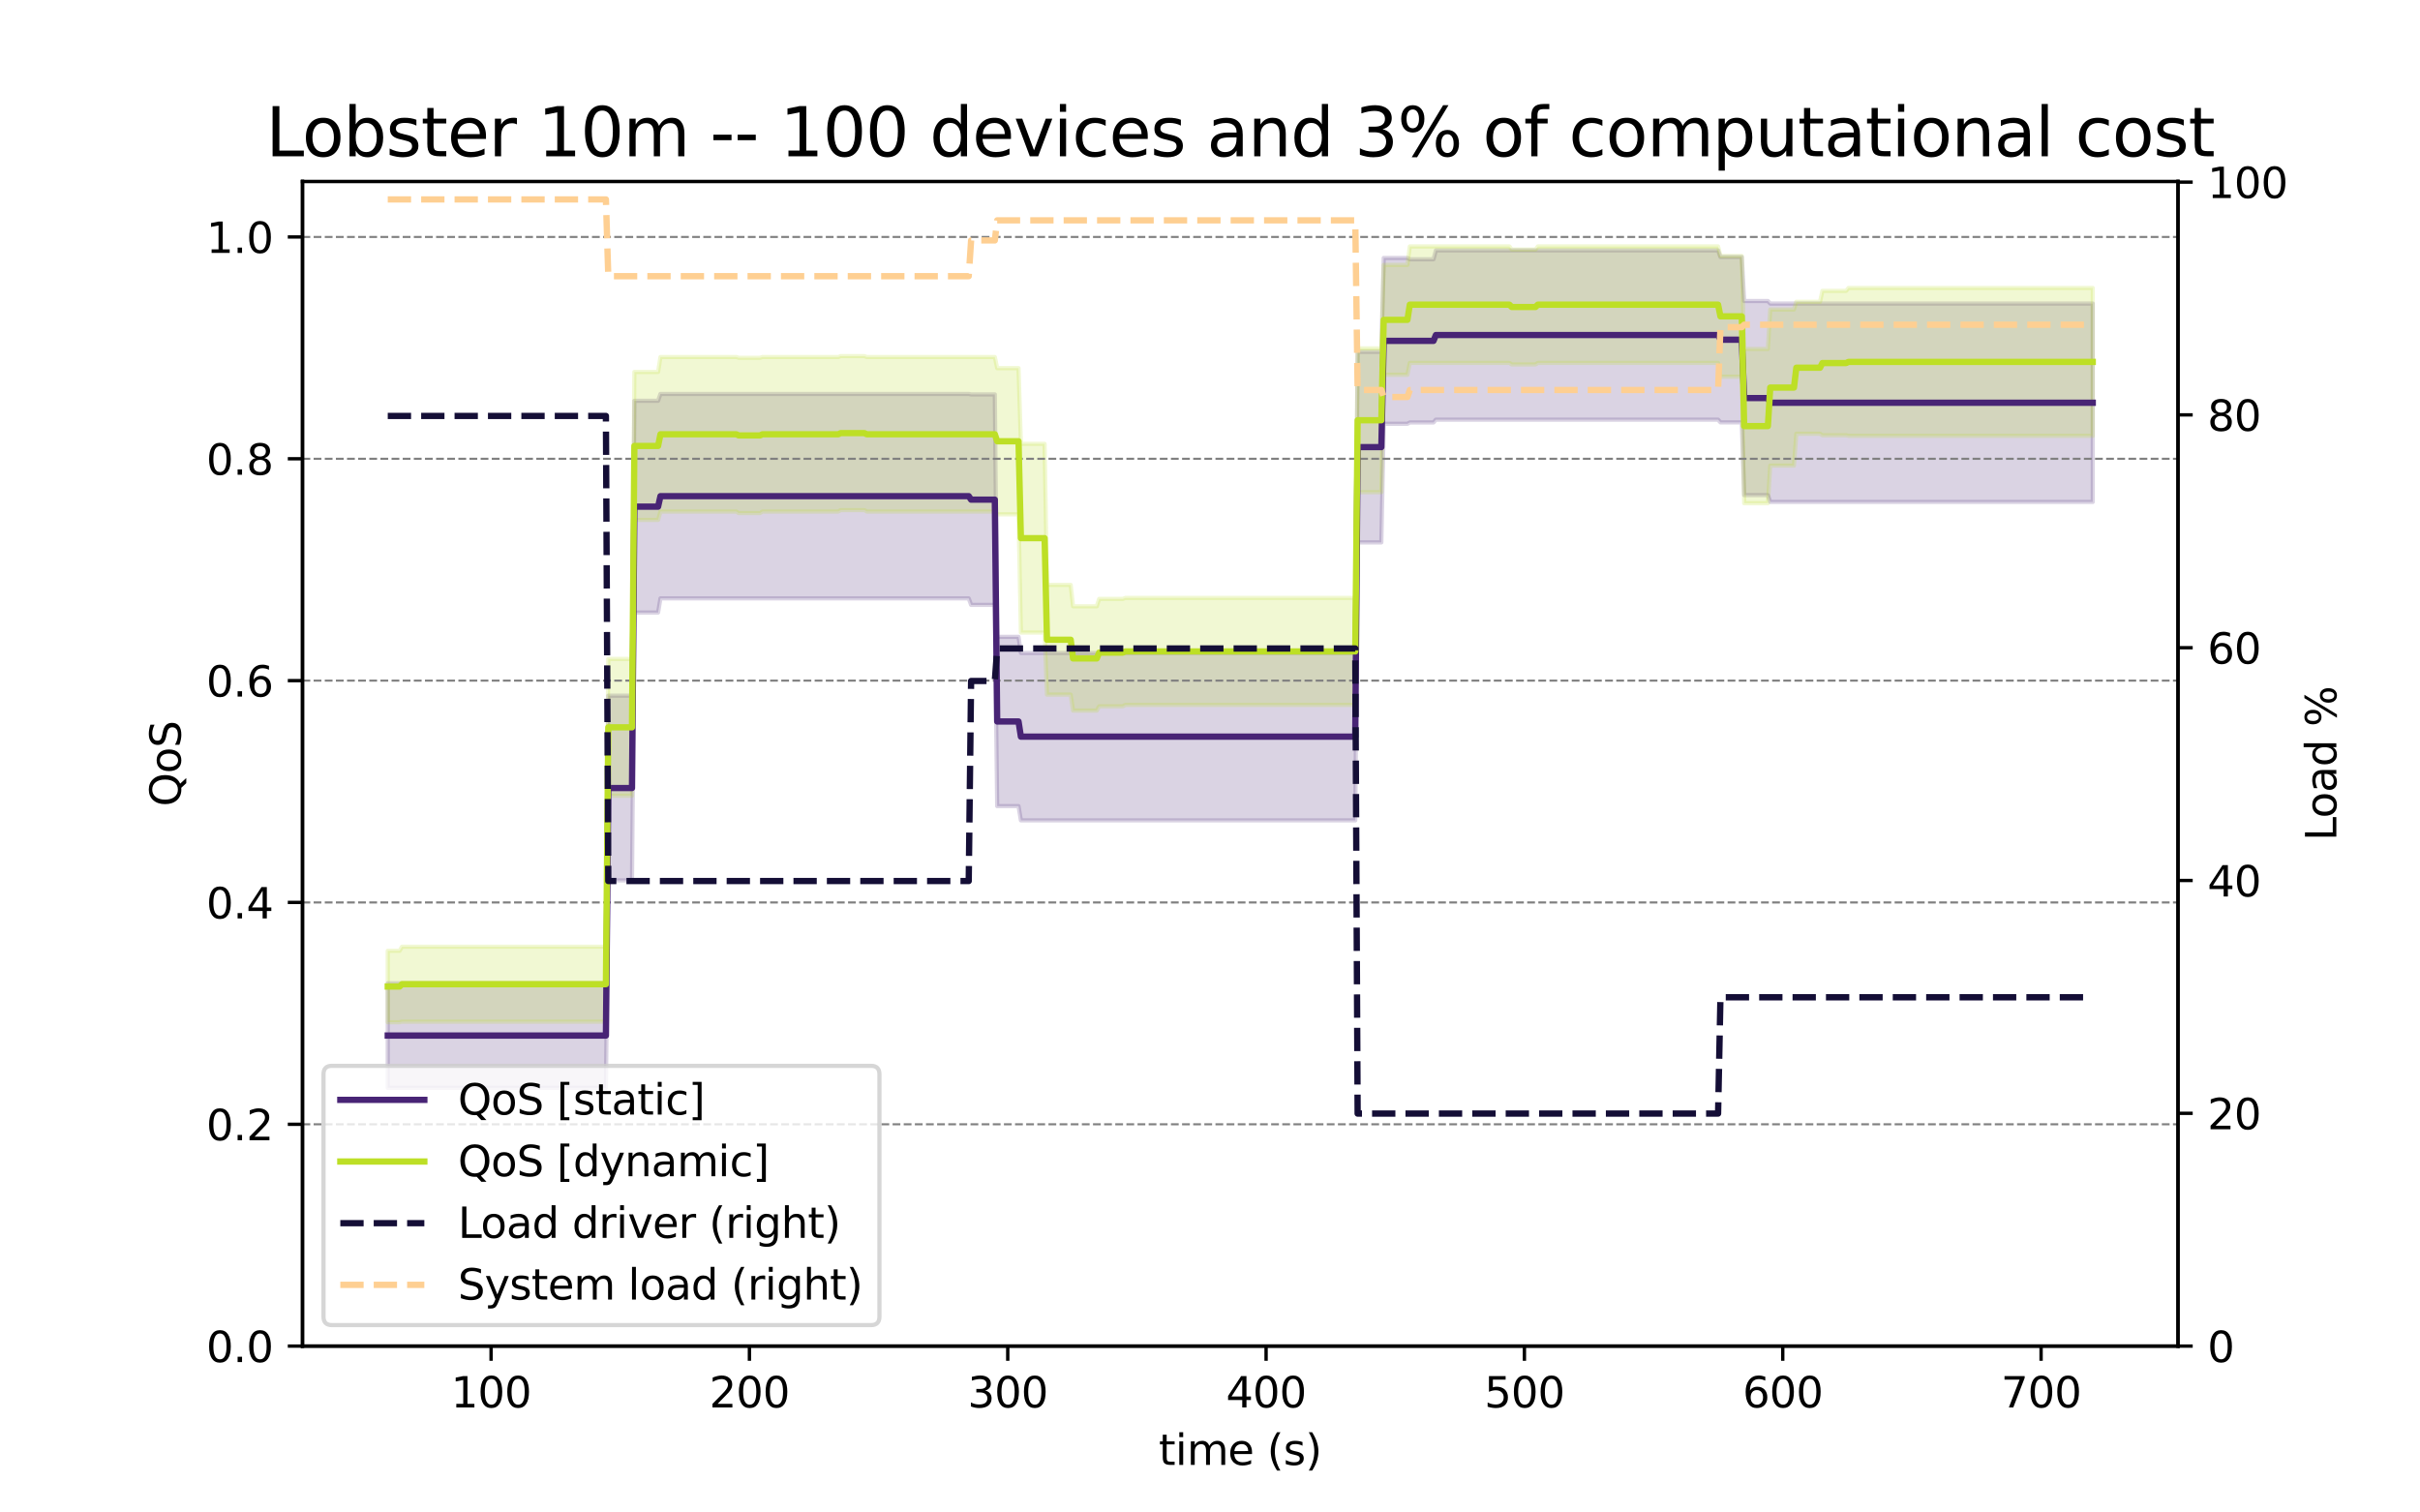 <?xml version="1.0" encoding="utf-8" standalone="no"?>
<!DOCTYPE svg PUBLIC "-//W3C//DTD SVG 1.1//EN"
  "http://www.w3.org/Graphics/SVG/1.1/DTD/svg11.dtd">
<svg xmlns:xlink="http://www.w3.org/1999/xlink" width="576pt" height="360pt" viewBox="0 0 576 360" xmlns="http://www.w3.org/2000/svg" version="1.1">
 <defs>
  <style type="text/css">*{stroke-linejoin: round; stroke-linecap: butt}</style>
 </defs>
 <g id="figure_1">
  <g id="patch_1">
   <path d="M 0 360 
L 576 360 
L 576 0 
L 0 0 
z
" style="fill: #ffffff"/>
  </g>
  <g id="axes_1">
   <g id="patch_2">
    <path d="M 72 320.4 
L 518.4 320.4 
L 518.4 43.2 
L 72 43.2 
z
" style="fill: #ffffff"/>
   </g>
   <g id="PolyCollection_1">
    <defs>
     <path id="mfaf2c885a7" d="M 92.291 -101.07 
L 92.291 -125.97 
L 92.855 -125.97 
L 93.42 -125.97 
L 93.984 -125.97 
L 94.549 -125.97 
L 95.113 -125.97 
L 95.677 -125.97 
L 96.242 -125.97 
L 96.806 -125.97 
L 97.371 -125.97 
L 97.935 -125.97 
L 98.5 -125.97 
L 99.064 -125.97 
L 99.628 -125.97 
L 100.193 -125.97 
L 100.757 -125.97 
L 101.322 -125.97 
L 101.886 -125.97 
L 102.45 -125.97 
L 103.015 -125.97 
L 103.579 -125.97 
L 104.144 -125.97 
L 104.708 -125.97 
L 105.273 -125.97 
L 105.837 -125.97 
L 106.401 -125.97 
L 106.966 -125.97 
L 107.53 -125.97 
L 108.095 -125.97 
L 108.659 -125.97 
L 109.224 -125.97 
L 109.788 -125.97 
L 110.352 -125.97 
L 110.917 -125.97 
L 111.481 -125.97 
L 112.046 -125.97 
L 112.61 -125.97 
L 113.174 -125.97 
L 113.739 -125.97 
L 114.303 -125.97 
L 114.868 -125.97 
L 115.432 -125.97 
L 115.997 -125.97 
L 116.561 -125.97 
L 117.125 -125.97 
L 117.69 -125.97 
L 118.254 -125.97 
L 118.819 -125.97 
L 119.383 -125.97 
L 119.948 -125.97 
L 120.512 -125.97 
L 121.076 -125.97 
L 121.641 -125.97 
L 122.205 -125.97 
L 122.77 -125.97 
L 123.334 -125.97 
L 123.898 -125.97 
L 124.463 -125.97 
L 125.027 -125.97 
L 125.592 -125.97 
L 126.156 -125.97 
L 126.721 -125.97 
L 127.285 -125.97 
L 127.849 -125.97 
L 128.414 -125.97 
L 128.978 -125.97 
L 129.543 -125.97 
L 130.107 -125.97 
L 130.671 -125.97 
L 131.236 -125.97 
L 131.8 -125.97 
L 132.365 -125.97 
L 132.929 -125.97 
L 133.494 -125.97 
L 134.058 -125.97 
L 134.622 -125.97 
L 135.187 -125.97 
L 135.751 -125.97 
L 136.316 -125.97 
L 136.88 -125.97 
L 137.445 -125.97 
L 138.009 -125.97 
L 138.573 -125.97 
L 139.138 -125.97 
L 139.702 -125.97 
L 140.267 -125.97 
L 140.831 -125.97 
L 141.395 -125.97 
L 141.96 -125.97 
L 142.524 -125.97 
L 143.089 -125.97 
L 143.653 -125.97 
L 144.218 -125.97 
L 144.782 -194.42 
L 145.346 -194.42 
L 145.911 -194.42 
L 146.475 -194.42 
L 147.04 -194.42 
L 147.604 -194.42 
L 148.169 -194.42 
L 148.733 -194.42 
L 149.297 -194.42 
L 149.862 -194.42 
L 150.426 -194.42 
L 150.991 -264.602 
L 151.555 -264.602 
L 152.119 -264.602 
L 152.684 -264.602 
L 153.248 -264.602 
L 153.813 -264.602 
L 154.377 -264.602 
L 154.942 -264.602 
L 155.506 -264.602 
L 156.07 -264.602 
L 156.635 -264.602 
L 157.199 -266.241 
L 157.764 -266.241 
L 158.328 -266.241 
L 158.893 -266.241 
L 159.457 -266.241 
L 160.021 -266.241 
L 160.586 -266.241 
L 161.15 -266.241 
L 161.715 -266.241 
L 162.279 -266.241 
L 162.843 -266.241 
L 163.408 -266.241 
L 163.972 -266.241 
L 164.537 -266.241 
L 165.101 -266.241 
L 165.666 -266.241 
L 166.23 -266.241 
L 166.794 -266.241 
L 167.359 -266.241 
L 167.923 -266.241 
L 168.488 -266.241 
L 169.052 -266.241 
L 169.616 -266.241 
L 170.181 -266.241 
L 170.745 -266.241 
L 171.31 -266.241 
L 171.874 -266.241 
L 172.439 -266.241 
L 173.003 -266.241 
L 173.567 -266.241 
L 174.132 -266.241 
L 174.696 -266.241 
L 175.261 -266.241 
L 175.825 -266.241 
L 176.39 -266.241 
L 176.954 -266.241 
L 177.518 -266.241 
L 178.083 -266.241 
L 178.647 -266.241 
L 179.212 -266.241 
L 179.776 -266.241 
L 180.34 -266.241 
L 180.905 -266.241 
L 181.469 -266.241 
L 182.034 -266.241 
L 182.598 -266.241 
L 183.163 -266.241 
L 183.727 -266.241 
L 184.291 -266.241 
L 184.856 -266.241 
L 185.42 -266.241 
L 185.985 -266.241 
L 186.549 -266.241 
L 187.114 -266.241 
L 187.678 -266.241 
L 188.242 -266.241 
L 188.807 -266.241 
L 189.371 -266.241 
L 189.936 -266.241 
L 190.5 -266.241 
L 191.064 -266.241 
L 191.629 -266.241 
L 192.193 -266.241 
L 192.758 -266.241 
L 193.322 -266.241 
L 193.887 -266.241 
L 194.451 -266.241 
L 195.015 -266.241 
L 195.58 -266.241 
L 196.144 -266.241 
L 196.709 -266.241 
L 197.273 -266.241 
L 197.838 -266.241 
L 198.402 -266.241 
L 198.966 -266.241 
L 199.531 -266.241 
L 200.095 -266.241 
L 200.66 -266.241 
L 201.224 -266.241 
L 201.788 -266.241 
L 202.353 -266.241 
L 202.917 -266.241 
L 203.482 -266.241 
L 204.046 -266.241 
L 204.611 -266.241 
L 205.175 -266.241 
L 205.739 -266.241 
L 206.304 -266.241 
L 206.868 -266.241 
L 207.433 -266.241 
L 207.997 -266.241 
L 208.561 -266.241 
L 209.126 -266.241 
L 209.69 -266.241 
L 210.255 -266.241 
L 210.819 -266.241 
L 211.384 -266.241 
L 211.948 -266.241 
L 212.512 -266.241 
L 213.077 -266.241 
L 213.641 -266.241 
L 214.206 -266.241 
L 214.77 -266.241 
L 215.335 -266.241 
L 215.899 -266.241 
L 216.463 -266.241 
L 217.028 -266.241 
L 217.592 -266.241 
L 218.157 -266.241 
L 218.721 -266.241 
L 219.285 -266.241 
L 219.85 -266.241 
L 220.414 -266.241 
L 220.979 -266.241 
L 221.543 -266.241 
L 222.108 -266.241 
L 222.672 -266.241 
L 223.236 -266.241 
L 223.801 -266.241 
L 224.365 -266.241 
L 224.93 -266.241 
L 225.494 -266.241 
L 226.059 -266.241 
L 226.623 -266.241 
L 227.187 -266.241 
L 227.752 -266.241 
L 228.316 -266.241 
L 228.881 -266.241 
L 229.445 -266.241 
L 230.009 -266.241 
L 230.574 -266.241 
L 231.138 -266.126 
L 231.703 -266.126 
L 232.267 -266.126 
L 232.832 -266.126 
L 233.396 -266.126 
L 233.96 -266.126 
L 234.525 -266.126 
L 235.089 -266.126 
L 235.654 -266.126 
L 236.218 -266.126 
L 236.783 -266.126 
L 237.347 -208.422 
L 237.911 -208.422 
L 238.476 -208.422 
L 239.04 -208.422 
L 239.605 -208.422 
L 240.169 -208.422 
L 240.733 -208.422 
L 241.298 -208.422 
L 241.862 -208.422 
L 242.427 -208.422 
L 242.991 -204.585 
L 243.556 -204.585 
L 244.12 -204.585 
L 244.684 -204.585 
L 245.249 -204.585 
L 245.813 -204.585 
L 246.378 -204.585 
L 246.942 -204.585 
L 247.506 -204.585 
L 248.071 -204.585 
L 248.635 -204.585 
L 249.2 -204.585 
L 249.764 -204.585 
L 250.329 -204.585 
L 250.893 -204.585 
L 251.457 -204.585 
L 252.022 -204.585 
L 252.586 -204.585 
L 253.151 -204.585 
L 253.715 -204.585 
L 254.28 -204.585 
L 254.844 -204.585 
L 255.408 -204.585 
L 255.973 -204.585 
L 256.537 -204.585 
L 257.102 -204.585 
L 257.666 -204.585 
L 258.23 -204.585 
L 258.795 -204.585 
L 259.359 -204.585 
L 259.924 -204.585 
L 260.488 -204.585 
L 261.053 -204.585 
L 261.617 -204.585 
L 262.181 -204.585 
L 262.746 -204.585 
L 263.31 -204.585 
L 263.875 -204.585 
L 264.439 -204.585 
L 265.004 -204.585 
L 265.568 -204.585 
L 266.132 -204.585 
L 266.697 -204.585 
L 267.261 -204.585 
L 267.826 -204.585 
L 268.39 -204.585 
L 268.954 -204.585 
L 269.519 -204.585 
L 270.083 -204.585 
L 270.648 -204.585 
L 271.212 -204.585 
L 271.777 -204.585 
L 272.341 -204.585 
L 272.905 -204.585 
L 273.47 -204.585 
L 274.034 -204.585 
L 274.599 -204.585 
L 275.163 -204.585 
L 275.728 -204.585 
L 276.292 -204.585 
L 276.856 -204.585 
L 277.421 -204.585 
L 277.985 -204.585 
L 278.55 -204.585 
L 279.114 -204.585 
L 279.678 -204.585 
L 280.243 -204.585 
L 280.807 -204.585 
L 281.372 -204.585 
L 281.936 -204.585 
L 282.501 -204.585 
L 283.065 -204.585 
L 283.629 -204.585 
L 284.194 -204.585 
L 284.758 -204.585 
L 285.323 -204.585 
L 285.887 -204.585 
L 286.451 -204.585 
L 287.016 -204.585 
L 287.58 -204.585 
L 288.145 -204.585 
L 288.709 -204.585 
L 289.274 -204.585 
L 289.838 -204.585 
L 290.402 -204.585 
L 290.967 -204.585 
L 291.531 -204.585 
L 292.096 -204.585 
L 292.66 -204.585 
L 293.225 -204.585 
L 293.789 -204.585 
L 294.353 -204.585 
L 294.918 -204.585 
L 295.482 -204.585 
L 296.047 -204.585 
L 296.611 -204.585 
L 297.175 -204.585 
L 297.74 -204.585 
L 298.304 -204.585 
L 298.869 -204.585 
L 299.433 -204.585 
L 299.998 -204.585 
L 300.562 -204.585 
L 301.126 -204.585 
L 301.691 -204.585 
L 302.255 -204.585 
L 302.82 -204.585 
L 303.384 -204.585 
L 303.949 -204.585 
L 304.513 -204.585 
L 305.077 -204.585 
L 305.642 -204.585 
L 306.206 -204.585 
L 306.771 -204.585 
L 307.335 -204.585 
L 307.899 -204.585 
L 308.464 -204.585 
L 309.028 -204.585 
L 309.593 -204.585 
L 310.157 -204.585 
L 310.722 -204.585 
L 311.286 -204.585 
L 311.85 -204.585 
L 312.415 -204.585 
L 312.979 -204.585 
L 313.544 -204.585 
L 314.108 -204.585 
L 314.673 -204.585 
L 315.237 -204.585 
L 315.801 -204.585 
L 316.366 -204.585 
L 316.93 -204.585 
L 317.495 -204.585 
L 318.059 -204.585 
L 318.623 -204.585 
L 319.188 -204.585 
L 319.752 -204.585 
L 320.317 -204.585 
L 320.881 -204.585 
L 321.446 -204.585 
L 322.01 -204.585 
L 322.574 -204.585 
L 323.139 -276.259 
L 323.703 -276.259 
L 324.268 -276.259 
L 324.832 -276.259 
L 325.396 -276.259 
L 325.961 -276.259 
L 326.525 -276.259 
L 327.09 -276.259 
L 327.654 -276.259 
L 328.219 -276.259 
L 328.783 -276.259 
L 329.347 -298.604 
L 329.912 -298.604 
L 330.476 -298.604 
L 331.041 -298.604 
L 331.605 -298.604 
L 332.17 -298.604 
L 332.734 -298.604 
L 333.298 -298.604 
L 333.863 -298.604 
L 334.427 -298.604 
L 334.992 -298.604 
L 335.556 -298.284 
L 336.12 -298.284 
L 336.685 -298.284 
L 337.249 -298.284 
L 337.814 -298.284 
L 338.378 -298.284 
L 338.943 -298.284 
L 339.507 -298.284 
L 340.071 -298.284 
L 340.636 -298.284 
L 341.2 -298.284 
L 341.765 -300.404 
L 342.329 -300.404 
L 342.894 -300.404 
L 343.458 -300.404 
L 344.022 -300.404 
L 344.587 -300.404 
L 345.151 -300.404 
L 345.716 -300.404 
L 346.28 -300.404 
L 346.844 -300.404 
L 347.409 -300.404 
L 347.973 -300.404 
L 348.538 -300.404 
L 349.102 -300.404 
L 349.667 -300.404 
L 350.231 -300.404 
L 350.795 -300.404 
L 351.36 -300.404 
L 351.924 -300.404 
L 352.489 -300.404 
L 353.053 -300.404 
L 353.617 -300.404 
L 354.182 -300.404 
L 354.746 -300.404 
L 355.311 -300.404 
L 355.875 -300.404 
L 356.44 -300.404 
L 357.004 -300.404 
L 357.568 -300.404 
L 358.133 -300.404 
L 358.697 -300.404 
L 359.262 -300.404 
L 359.826 -300.404 
L 360.391 -300.404 
L 360.955 -300.404 
L 361.519 -300.404 
L 362.084 -300.404 
L 362.648 -300.404 
L 363.213 -300.404 
L 363.777 -300.404 
L 364.341 -300.404 
L 364.906 -300.404 
L 365.47 -300.404 
L 366.035 -300.404 
L 366.599 -300.404 
L 367.164 -300.404 
L 367.728 -300.404 
L 368.292 -300.404 
L 368.857 -300.404 
L 369.421 -300.404 
L 369.986 -300.404 
L 370.55 -300.404 
L 371.115 -300.404 
L 371.679 -300.404 
L 372.243 -300.404 
L 372.808 -300.404 
L 373.372 -300.404 
L 373.937 -300.404 
L 374.501 -300.404 
L 375.065 -300.404 
L 375.63 -300.404 
L 376.194 -300.404 
L 376.759 -300.404 
L 377.323 -300.404 
L 377.888 -300.404 
L 378.452 -300.404 
L 379.016 -300.404 
L 379.581 -300.404 
L 380.145 -300.404 
L 380.71 -300.404 
L 381.274 -300.404 
L 381.839 -300.404 
L 382.403 -300.404 
L 382.967 -300.404 
L 383.532 -300.404 
L 384.096 -300.404 
L 384.661 -300.404 
L 385.225 -300.404 
L 385.789 -300.404 
L 386.354 -300.404 
L 386.918 -300.404 
L 387.483 -300.404 
L 388.047 -300.404 
L 388.612 -300.404 
L 389.176 -300.404 
L 389.74 -300.404 
L 390.305 -300.404 
L 390.869 -300.404 
L 391.434 -300.404 
L 391.998 -300.404 
L 392.562 -300.404 
L 393.127 -300.404 
L 393.691 -300.404 
L 394.256 -300.404 
L 394.82 -300.404 
L 395.385 -300.404 
L 395.949 -300.404 
L 396.513 -300.404 
L 397.078 -300.404 
L 397.642 -300.404 
L 398.207 -300.404 
L 398.771 -300.404 
L 399.336 -300.404 
L 399.9 -300.404 
L 400.464 -300.404 
L 401.029 -300.404 
L 401.593 -300.404 
L 402.158 -300.404 
L 402.722 -300.404 
L 403.286 -300.404 
L 403.851 -300.404 
L 404.415 -300.404 
L 404.98 -300.404 
L 405.544 -300.404 
L 406.109 -300.404 
L 406.673 -300.404 
L 407.237 -300.404 
L 407.802 -300.404 
L 408.366 -300.404 
L 408.931 -300.404 
L 409.495 -298.823 
L 410.06 -298.823 
L 410.624 -298.823 
L 411.188 -298.823 
L 411.753 -298.823 
L 412.317 -298.823 
L 412.882 -298.823 
L 413.446 -298.823 
L 414.01 -298.823 
L 414.575 -298.823 
L 415.139 -288.35 
L 415.704 -288.35 
L 416.268 -288.35 
L 416.833 -288.35 
L 417.397 -288.35 
L 417.961 -288.35 
L 418.526 -288.35 
L 419.09 -288.35 
L 419.655 -288.35 
L 420.219 -288.35 
L 420.784 -288.35 
L 421.348 -287.746 
L 421.912 -287.746 
L 422.477 -287.746 
L 423.041 -287.746 
L 423.606 -287.746 
L 424.17 -287.746 
L 424.734 -287.746 
L 425.299 -287.746 
L 425.863 -287.746 
L 426.428 -287.746 
L 426.992 -287.746 
L 427.557 -287.746 
L 428.121 -287.746 
L 428.685 -287.746 
L 429.25 -287.746 
L 429.814 -287.746 
L 430.379 -287.746 
L 430.943 -287.746 
L 431.507 -287.746 
L 432.072 -287.746 
L 432.636 -287.746 
L 433.201 -287.746 
L 433.765 -287.746 
L 434.33 -287.746 
L 434.894 -287.746 
L 435.458 -287.746 
L 436.023 -287.746 
L 436.587 -287.746 
L 437.152 -287.746 
L 437.716 -287.746 
L 438.281 -287.746 
L 438.845 -287.746 
L 439.409 -287.746 
L 439.974 -287.746 
L 440.538 -287.746 
L 441.103 -287.746 
L 441.667 -287.746 
L 442.231 -287.746 
L 442.796 -287.746 
L 443.36 -287.746 
L 443.925 -287.746 
L 444.489 -287.746 
L 445.054 -287.746 
L 445.618 -287.746 
L 446.182 -287.746 
L 446.747 -287.746 
L 447.311 -287.746 
L 447.876 -287.746 
L 448.44 -287.746 
L 449.005 -287.746 
L 449.569 -287.746 
L 450.133 -287.746 
L 450.698 -287.746 
L 451.262 -287.746 
L 451.827 -287.746 
L 452.391 -287.746 
L 452.955 -287.746 
L 453.52 -287.746 
L 454.084 -287.746 
L 454.649 -287.746 
L 455.213 -287.746 
L 455.778 -287.746 
L 456.342 -287.746 
L 456.906 -287.746 
L 457.471 -287.746 
L 458.035 -287.746 
L 458.6 -287.746 
L 459.164 -287.746 
L 459.729 -287.746 
L 460.293 -287.746 
L 460.857 -287.746 
L 461.422 -287.746 
L 461.986 -287.746 
L 462.551 -287.746 
L 463.115 -287.746 
L 463.679 -287.746 
L 464.244 -287.746 
L 464.808 -287.746 
L 465.373 -287.746 
L 465.937 -287.746 
L 466.502 -287.746 
L 467.066 -287.746 
L 467.63 -287.746 
L 468.195 -287.746 
L 468.759 -287.746 
L 469.324 -287.746 
L 469.888 -287.746 
L 470.452 -287.746 
L 471.017 -287.746 
L 471.581 -287.746 
L 472.146 -287.746 
L 472.71 -287.746 
L 473.275 -287.746 
L 473.839 -287.746 
L 474.403 -287.746 
L 474.968 -287.746 
L 475.532 -287.746 
L 476.097 -287.746 
L 476.661 -287.746 
L 477.226 -287.746 
L 477.79 -287.746 
L 478.354 -287.746 
L 478.919 -287.746 
L 479.483 -287.746 
L 480.048 -287.746 
L 480.612 -287.746 
L 481.176 -287.746 
L 481.741 -287.746 
L 482.305 -287.746 
L 482.87 -287.746 
L 483.434 -287.746 
L 483.999 -287.746 
L 484.563 -287.746 
L 485.127 -287.746 
L 485.692 -287.746 
L 486.256 -287.746 
L 486.821 -287.746 
L 487.385 -287.746 
L 487.95 -287.746 
L 488.514 -287.746 
L 489.078 -287.746 
L 489.643 -287.746 
L 490.207 -287.746 
L 490.772 -287.746 
L 491.336 -287.746 
L 491.9 -287.746 
L 492.465 -287.746 
L 493.029 -287.746 
L 493.594 -287.746 
L 494.158 -287.746 
L 494.723 -287.746 
L 495.287 -287.746 
L 495.851 -287.746 
L 496.416 -287.746 
L 496.98 -287.746 
L 497.545 -287.746 
L 498.109 -287.746 
L 498.109 -240.532 
L 498.109 -240.532 
L 497.545 -240.532 
L 496.98 -240.532 
L 496.416 -240.532 
L 495.851 -240.532 
L 495.287 -240.532 
L 494.723 -240.532 
L 494.158 -240.532 
L 493.594 -240.532 
L 493.029 -240.532 
L 492.465 -240.532 
L 491.9 -240.532 
L 491.336 -240.532 
L 490.772 -240.532 
L 490.207 -240.532 
L 489.643 -240.532 
L 489.078 -240.532 
L 488.514 -240.532 
L 487.95 -240.532 
L 487.385 -240.532 
L 486.821 -240.532 
L 486.256 -240.532 
L 485.692 -240.532 
L 485.127 -240.532 
L 484.563 -240.532 
L 483.999 -240.532 
L 483.434 -240.532 
L 482.87 -240.532 
L 482.305 -240.532 
L 481.741 -240.532 
L 481.176 -240.532 
L 480.612 -240.532 
L 480.048 -240.532 
L 479.483 -240.532 
L 478.919 -240.532 
L 478.354 -240.532 
L 477.79 -240.532 
L 477.226 -240.532 
L 476.661 -240.532 
L 476.097 -240.532 
L 475.532 -240.532 
L 474.968 -240.532 
L 474.403 -240.532 
L 473.839 -240.532 
L 473.275 -240.532 
L 472.71 -240.532 
L 472.146 -240.532 
L 471.581 -240.532 
L 471.017 -240.532 
L 470.452 -240.532 
L 469.888 -240.532 
L 469.324 -240.532 
L 468.759 -240.532 
L 468.195 -240.532 
L 467.63 -240.532 
L 467.066 -240.532 
L 466.502 -240.532 
L 465.937 -240.532 
L 465.373 -240.532 
L 464.808 -240.532 
L 464.244 -240.532 
L 463.679 -240.532 
L 463.115 -240.532 
L 462.551 -240.532 
L 461.986 -240.532 
L 461.422 -240.532 
L 460.857 -240.532 
L 460.293 -240.532 
L 459.729 -240.532 
L 459.164 -240.532 
L 458.6 -240.532 
L 458.035 -240.532 
L 457.471 -240.532 
L 456.906 -240.532 
L 456.342 -240.532 
L 455.778 -240.532 
L 455.213 -240.532 
L 454.649 -240.532 
L 454.084 -240.532 
L 453.52 -240.532 
L 452.955 -240.532 
L 452.391 -240.532 
L 451.827 -240.532 
L 451.262 -240.532 
L 450.698 -240.532 
L 450.133 -240.532 
L 449.569 -240.532 
L 449.005 -240.532 
L 448.44 -240.532 
L 447.876 -240.532 
L 447.311 -240.532 
L 446.747 -240.532 
L 446.182 -240.532 
L 445.618 -240.532 
L 445.054 -240.532 
L 444.489 -240.532 
L 443.925 -240.532 
L 443.36 -240.532 
L 442.796 -240.532 
L 442.231 -240.532 
L 441.667 -240.532 
L 441.103 -240.532 
L 440.538 -240.532 
L 439.974 -240.532 
L 439.409 -240.532 
L 438.845 -240.532 
L 438.281 -240.532 
L 437.716 -240.532 
L 437.152 -240.532 
L 436.587 -240.532 
L 436.023 -240.532 
L 435.458 -240.532 
L 434.894 -240.532 
L 434.33 -240.532 
L 433.765 -240.532 
L 433.201 -240.532 
L 432.636 -240.532 
L 432.072 -240.532 
L 431.507 -240.532 
L 430.943 -240.532 
L 430.379 -240.532 
L 429.814 -240.532 
L 429.25 -240.532 
L 428.685 -240.532 
L 428.121 -240.532 
L 427.557 -240.532 
L 426.992 -240.532 
L 426.428 -240.532 
L 425.863 -240.532 
L 425.299 -240.532 
L 424.734 -240.532 
L 424.17 -240.532 
L 423.606 -240.532 
L 423.041 -240.532 
L 422.477 -240.532 
L 421.912 -240.532 
L 421.348 -240.532 
L 420.784 -242.151 
L 420.219 -242.151 
L 419.655 -242.151 
L 419.09 -242.151 
L 418.526 -242.151 
L 417.961 -242.151 
L 417.397 -242.151 
L 416.833 -242.151 
L 416.268 -242.151 
L 415.704 -242.151 
L 415.139 -242.151 
L 414.575 -259.467 
L 414.01 -259.467 
L 413.446 -259.467 
L 412.882 -259.467 
L 412.317 -259.467 
L 411.753 -259.467 
L 411.188 -259.467 
L 410.624 -259.467 
L 410.06 -259.467 
L 409.495 -259.467 
L 408.931 -260.11 
L 408.366 -260.11 
L 407.802 -260.11 
L 407.237 -260.11 
L 406.673 -260.11 
L 406.109 -260.11 
L 405.544 -260.11 
L 404.98 -260.11 
L 404.415 -260.11 
L 403.851 -260.11 
L 403.286 -260.11 
L 402.722 -260.11 
L 402.158 -260.11 
L 401.593 -260.11 
L 401.029 -260.11 
L 400.464 -260.11 
L 399.9 -260.11 
L 399.336 -260.11 
L 398.771 -260.11 
L 398.207 -260.11 
L 397.642 -260.11 
L 397.078 -260.11 
L 396.513 -260.11 
L 395.949 -260.11 
L 395.385 -260.11 
L 394.82 -260.11 
L 394.256 -260.11 
L 393.691 -260.11 
L 393.127 -260.11 
L 392.562 -260.11 
L 391.998 -260.11 
L 391.434 -260.11 
L 390.869 -260.11 
L 390.305 -260.11 
L 389.74 -260.11 
L 389.176 -260.11 
L 388.612 -260.11 
L 388.047 -260.11 
L 387.483 -260.11 
L 386.918 -260.11 
L 386.354 -260.11 
L 385.789 -260.11 
L 385.225 -260.11 
L 384.661 -260.11 
L 384.096 -260.11 
L 383.532 -260.11 
L 382.967 -260.11 
L 382.403 -260.11 
L 381.839 -260.11 
L 381.274 -260.11 
L 380.71 -260.11 
L 380.145 -260.11 
L 379.581 -260.11 
L 379.016 -260.11 
L 378.452 -260.11 
L 377.888 -260.11 
L 377.323 -260.11 
L 376.759 -260.11 
L 376.194 -260.11 
L 375.63 -260.11 
L 375.065 -260.11 
L 374.501 -260.11 
L 373.937 -260.11 
L 373.372 -260.11 
L 372.808 -260.11 
L 372.243 -260.11 
L 371.679 -260.11 
L 371.115 -260.11 
L 370.55 -260.11 
L 369.986 -260.11 
L 369.421 -260.11 
L 368.857 -260.11 
L 368.292 -260.11 
L 367.728 -260.11 
L 367.164 -260.11 
L 366.599 -260.11 
L 366.035 -260.11 
L 365.47 -260.11 
L 364.906 -260.11 
L 364.341 -260.11 
L 363.777 -260.11 
L 363.213 -260.11 
L 362.648 -260.11 
L 362.084 -260.11 
L 361.519 -260.11 
L 360.955 -260.11 
L 360.391 -260.11 
L 359.826 -260.11 
L 359.262 -260.11 
L 358.697 -260.11 
L 358.133 -260.11 
L 357.568 -260.11 
L 357.004 -260.11 
L 356.44 -260.11 
L 355.875 -260.11 
L 355.311 -260.11 
L 354.746 -260.11 
L 354.182 -260.11 
L 353.617 -260.11 
L 353.053 -260.11 
L 352.489 -260.11 
L 351.924 -260.11 
L 351.36 -260.11 
L 350.795 -260.11 
L 350.231 -260.11 
L 349.667 -260.11 
L 349.102 -260.11 
L 348.538 -260.11 
L 347.973 -260.11 
L 347.409 -260.11 
L 346.844 -260.11 
L 346.28 -260.11 
L 345.716 -260.11 
L 345.151 -260.11 
L 344.587 -260.11 
L 344.022 -260.11 
L 343.458 -260.11 
L 342.894 -260.11 
L 342.329 -260.11 
L 341.765 -260.11 
L 341.2 -259.452 
L 340.636 -259.452 
L 340.071 -259.452 
L 339.507 -259.452 
L 338.943 -259.452 
L 338.378 -259.452 
L 337.814 -259.452 
L 337.249 -259.452 
L 336.685 -259.452 
L 336.12 -259.452 
L 335.556 -259.452 
L 334.992 -259.131 
L 334.427 -259.131 
L 333.863 -259.131 
L 333.298 -259.131 
L 332.734 -259.131 
L 332.17 -259.131 
L 331.605 -259.131 
L 331.041 -259.131 
L 330.476 -259.131 
L 329.912 -259.131 
L 329.347 -259.131 
L 328.783 -230.9 
L 328.219 -230.9 
L 327.654 -230.9 
L 327.09 -230.9 
L 326.525 -230.9 
L 325.961 -230.9 
L 325.396 -230.9 
L 324.832 -230.9 
L 324.268 -230.9 
L 323.703 -230.9 
L 323.139 -230.9 
L 322.574 -164.736 
L 322.01 -164.736 
L 321.446 -164.736 
L 320.881 -164.736 
L 320.317 -164.736 
L 319.752 -164.736 
L 319.188 -164.736 
L 318.623 -164.736 
L 318.059 -164.736 
L 317.495 -164.736 
L 316.93 -164.736 
L 316.366 -164.736 
L 315.801 -164.736 
L 315.237 -164.736 
L 314.673 -164.736 
L 314.108 -164.736 
L 313.544 -164.736 
L 312.979 -164.736 
L 312.415 -164.736 
L 311.85 -164.736 
L 311.286 -164.736 
L 310.722 -164.736 
L 310.157 -164.736 
L 309.593 -164.736 
L 309.028 -164.736 
L 308.464 -164.736 
L 307.899 -164.736 
L 307.335 -164.736 
L 306.771 -164.736 
L 306.206 -164.736 
L 305.642 -164.736 
L 305.077 -164.736 
L 304.513 -164.736 
L 303.949 -164.736 
L 303.384 -164.736 
L 302.82 -164.736 
L 302.255 -164.736 
L 301.691 -164.736 
L 301.126 -164.736 
L 300.562 -164.736 
L 299.998 -164.736 
L 299.433 -164.736 
L 298.869 -164.736 
L 298.304 -164.736 
L 297.74 -164.736 
L 297.175 -164.736 
L 296.611 -164.736 
L 296.047 -164.736 
L 295.482 -164.736 
L 294.918 -164.736 
L 294.353 -164.736 
L 293.789 -164.736 
L 293.225 -164.736 
L 292.66 -164.736 
L 292.096 -164.736 
L 291.531 -164.736 
L 290.967 -164.736 
L 290.402 -164.736 
L 289.838 -164.736 
L 289.274 -164.736 
L 288.709 -164.736 
L 288.145 -164.736 
L 287.58 -164.736 
L 287.016 -164.736 
L 286.451 -164.736 
L 285.887 -164.736 
L 285.323 -164.736 
L 284.758 -164.736 
L 284.194 -164.736 
L 283.629 -164.736 
L 283.065 -164.736 
L 282.501 -164.736 
L 281.936 -164.736 
L 281.372 -164.736 
L 280.807 -164.736 
L 280.243 -164.736 
L 279.678 -164.736 
L 279.114 -164.736 
L 278.55 -164.736 
L 277.985 -164.736 
L 277.421 -164.736 
L 276.856 -164.736 
L 276.292 -164.736 
L 275.728 -164.736 
L 275.163 -164.736 
L 274.599 -164.736 
L 274.034 -164.736 
L 273.47 -164.736 
L 272.905 -164.736 
L 272.341 -164.736 
L 271.777 -164.736 
L 271.212 -164.736 
L 270.648 -164.736 
L 270.083 -164.736 
L 269.519 -164.736 
L 268.954 -164.736 
L 268.39 -164.736 
L 267.826 -164.736 
L 267.261 -164.736 
L 266.697 -164.736 
L 266.132 -164.736 
L 265.568 -164.736 
L 265.004 -164.736 
L 264.439 -164.736 
L 263.875 -164.736 
L 263.31 -164.736 
L 262.746 -164.736 
L 262.181 -164.736 
L 261.617 -164.736 
L 261.053 -164.736 
L 260.488 -164.736 
L 259.924 -164.736 
L 259.359 -164.736 
L 258.795 -164.736 
L 258.23 -164.736 
L 257.666 -164.736 
L 257.102 -164.736 
L 256.537 -164.736 
L 255.973 -164.736 
L 255.408 -164.736 
L 254.844 -164.736 
L 254.28 -164.736 
L 253.715 -164.736 
L 253.151 -164.736 
L 252.586 -164.736 
L 252.022 -164.736 
L 251.457 -164.736 
L 250.893 -164.736 
L 250.329 -164.736 
L 249.764 -164.736 
L 249.2 -164.736 
L 248.635 -164.736 
L 248.071 -164.736 
L 247.506 -164.736 
L 246.942 -164.736 
L 246.378 -164.736 
L 245.813 -164.736 
L 245.249 -164.736 
L 244.684 -164.736 
L 244.12 -164.736 
L 243.556 -164.736 
L 242.991 -164.736 
L 242.427 -168.125 
L 241.862 -168.125 
L 241.298 -168.125 
L 240.733 -168.125 
L 240.169 -168.125 
L 239.605 -168.125 
L 239.04 -168.125 
L 238.476 -168.125 
L 237.911 -168.125 
L 237.347 -168.125 
L 236.783 -216.022 
L 236.218 -216.022 
L 235.654 -216.022 
L 235.089 -216.022 
L 234.525 -216.022 
L 233.96 -216.022 
L 233.396 -216.022 
L 232.832 -216.022 
L 232.267 -216.022 
L 231.703 -216.022 
L 231.138 -216.022 
L 230.574 -217.573 
L 230.009 -217.573 
L 229.445 -217.573 
L 228.881 -217.573 
L 228.316 -217.573 
L 227.752 -217.573 
L 227.187 -217.573 
L 226.623 -217.573 
L 226.059 -217.573 
L 225.494 -217.573 
L 224.93 -217.573 
L 224.365 -217.573 
L 223.801 -217.573 
L 223.236 -217.573 
L 222.672 -217.573 
L 222.108 -217.573 
L 221.543 -217.573 
L 220.979 -217.573 
L 220.414 -217.573 
L 219.85 -217.573 
L 219.285 -217.573 
L 218.721 -217.573 
L 218.157 -217.573 
L 217.592 -217.573 
L 217.028 -217.573 
L 216.463 -217.573 
L 215.899 -217.573 
L 215.335 -217.573 
L 214.77 -217.573 
L 214.206 -217.573 
L 213.641 -217.573 
L 213.077 -217.573 
L 212.512 -217.573 
L 211.948 -217.573 
L 211.384 -217.573 
L 210.819 -217.573 
L 210.255 -217.573 
L 209.69 -217.573 
L 209.126 -217.573 
L 208.561 -217.573 
L 207.997 -217.573 
L 207.433 -217.573 
L 206.868 -217.573 
L 206.304 -217.573 
L 205.739 -217.573 
L 205.175 -217.573 
L 204.611 -217.573 
L 204.046 -217.573 
L 203.482 -217.573 
L 202.917 -217.573 
L 202.353 -217.573 
L 201.788 -217.573 
L 201.224 -217.573 
L 200.66 -217.573 
L 200.095 -217.573 
L 199.531 -217.573 
L 198.966 -217.573 
L 198.402 -217.573 
L 197.838 -217.573 
L 197.273 -217.573 
L 196.709 -217.573 
L 196.144 -217.573 
L 195.58 -217.573 
L 195.015 -217.573 
L 194.451 -217.573 
L 193.887 -217.573 
L 193.322 -217.573 
L 192.758 -217.573 
L 192.193 -217.573 
L 191.629 -217.573 
L 191.064 -217.573 
L 190.5 -217.573 
L 189.936 -217.573 
L 189.371 -217.573 
L 188.807 -217.573 
L 188.242 -217.573 
L 187.678 -217.573 
L 187.114 -217.573 
L 186.549 -217.573 
L 185.985 -217.573 
L 185.42 -217.573 
L 184.856 -217.573 
L 184.291 -217.573 
L 183.727 -217.573 
L 183.163 -217.573 
L 182.598 -217.573 
L 182.034 -217.573 
L 181.469 -217.573 
L 180.905 -217.573 
L 180.34 -217.573 
L 179.776 -217.573 
L 179.212 -217.573 
L 178.647 -217.573 
L 178.083 -217.573 
L 177.518 -217.573 
L 176.954 -217.573 
L 176.39 -217.573 
L 175.825 -217.573 
L 175.261 -217.573 
L 174.696 -217.573 
L 174.132 -217.573 
L 173.567 -217.573 
L 173.003 -217.573 
L 172.439 -217.573 
L 171.874 -217.573 
L 171.31 -217.573 
L 170.745 -217.573 
L 170.181 -217.573 
L 169.616 -217.573 
L 169.052 -217.573 
L 168.488 -217.573 
L 167.923 -217.573 
L 167.359 -217.573 
L 166.794 -217.573 
L 166.23 -217.573 
L 165.666 -217.573 
L 165.101 -217.573 
L 164.537 -217.573 
L 163.972 -217.573 
L 163.408 -217.573 
L 162.843 -217.573 
L 162.279 -217.573 
L 161.715 -217.573 
L 161.15 -217.573 
L 160.586 -217.573 
L 160.021 -217.573 
L 159.457 -217.573 
L 158.893 -217.573 
L 158.328 -217.573 
L 157.764 -217.573 
L 157.199 -217.573 
L 156.635 -214.21 
L 156.07 -214.21 
L 155.506 -214.21 
L 154.942 -214.21 
L 154.377 -214.21 
L 153.813 -214.21 
L 153.248 -214.21 
L 152.684 -214.21 
L 152.119 -214.21 
L 151.555 -214.21 
L 150.991 -214.21 
L 150.426 -150.447 
L 149.862 -150.447 
L 149.297 -150.447 
L 148.733 -150.447 
L 148.169 -150.447 
L 147.604 -150.447 
L 147.04 -150.447 
L 146.475 -150.447 
L 145.911 -150.447 
L 145.346 -150.447 
L 144.782 -150.447 
L 144.218 -101.07 
L 143.653 -101.07 
L 143.089 -101.07 
L 142.524 -101.07 
L 141.96 -101.07 
L 141.395 -101.07 
L 140.831 -101.07 
L 140.267 -101.07 
L 139.702 -101.07 
L 139.138 -101.07 
L 138.573 -101.07 
L 138.009 -101.07 
L 137.445 -101.07 
L 136.88 -101.07 
L 136.316 -101.07 
L 135.751 -101.07 
L 135.187 -101.07 
L 134.622 -101.07 
L 134.058 -101.07 
L 133.494 -101.07 
L 132.929 -101.07 
L 132.365 -101.07 
L 131.8 -101.07 
L 131.236 -101.07 
L 130.671 -101.07 
L 130.107 -101.07 
L 129.543 -101.07 
L 128.978 -101.07 
L 128.414 -101.07 
L 127.849 -101.07 
L 127.285 -101.07 
L 126.721 -101.07 
L 126.156 -101.07 
L 125.592 -101.07 
L 125.027 -101.07 
L 124.463 -101.07 
L 123.898 -101.07 
L 123.334 -101.07 
L 122.77 -101.07 
L 122.205 -101.07 
L 121.641 -101.07 
L 121.076 -101.07 
L 120.512 -101.07 
L 119.948 -101.07 
L 119.383 -101.07 
L 118.819 -101.07 
L 118.254 -101.07 
L 117.69 -101.07 
L 117.125 -101.07 
L 116.561 -101.07 
L 115.997 -101.07 
L 115.432 -101.07 
L 114.868 -101.07 
L 114.303 -101.07 
L 113.739 -101.07 
L 113.174 -101.07 
L 112.61 -101.07 
L 112.046 -101.07 
L 111.481 -101.07 
L 110.917 -101.07 
L 110.352 -101.07 
L 109.788 -101.07 
L 109.224 -101.07 
L 108.659 -101.07 
L 108.095 -101.07 
L 107.53 -101.07 
L 106.966 -101.07 
L 106.401 -101.07 
L 105.837 -101.07 
L 105.273 -101.07 
L 104.708 -101.07 
L 104.144 -101.07 
L 103.579 -101.07 
L 103.015 -101.07 
L 102.45 -101.07 
L 101.886 -101.07 
L 101.322 -101.07 
L 100.757 -101.07 
L 100.193 -101.07 
L 99.628 -101.07 
L 99.064 -101.07 
L 98.5 -101.07 
L 97.935 -101.07 
L 97.371 -101.07 
L 96.806 -101.07 
L 96.242 -101.07 
L 95.677 -101.07 
L 95.113 -101.07 
L 94.549 -101.07 
L 93.984 -101.07 
L 93.42 -101.07 
L 92.855 -101.07 
L 92.291 -101.07 
z
" style="stroke: #482475; stroke-opacity: 0.2"/>
    </defs>
    <g clip-path="url(#p8edb42e164)">
     <use xlink:href="#mfaf2c885a7" x="0" y="360" style="fill: #482475; fill-opacity: 0.2; stroke: #482475; stroke-opacity: 0.2"/>
    </g>
   </g>
   <g id="PolyCollection_2">
    <defs>
     <path id="mb384ab5a75" d="M 92.291 -116.694 
L 92.291 -133.689 
L 92.855 -133.689 
L 93.42 -133.689 
L 93.984 -133.689 
L 94.549 -133.689 
L 95.113 -133.689 
L 95.677 -134.661 
L 96.242 -134.661 
L 96.806 -134.661 
L 97.371 -134.661 
L 97.935 -134.661 
L 98.5 -134.661 
L 99.064 -134.661 
L 99.628 -134.661 
L 100.193 -134.661 
L 100.757 -134.661 
L 101.322 -134.661 
L 101.886 -134.661 
L 102.45 -134.661 
L 103.015 -134.661 
L 103.579 -134.661 
L 104.144 -134.661 
L 104.708 -134.661 
L 105.273 -134.661 
L 105.837 -134.661 
L 106.401 -134.661 
L 106.966 -134.661 
L 107.53 -134.661 
L 108.095 -134.661 
L 108.659 -134.661 
L 109.224 -134.661 
L 109.788 -134.661 
L 110.352 -134.661 
L 110.917 -134.661 
L 111.481 -134.661 
L 112.046 -134.661 
L 112.61 -134.661 
L 113.174 -134.661 
L 113.739 -134.661 
L 114.303 -134.661 
L 114.868 -134.661 
L 115.432 -134.661 
L 115.997 -134.661 
L 116.561 -134.661 
L 117.125 -134.661 
L 117.69 -134.661 
L 118.254 -134.661 
L 118.819 -134.661 
L 119.383 -134.661 
L 119.948 -134.661 
L 120.512 -134.661 
L 121.076 -134.661 
L 121.641 -134.661 
L 122.205 -134.661 
L 122.77 -134.661 
L 123.334 -134.661 
L 123.898 -134.661 
L 124.463 -134.661 
L 125.027 -134.661 
L 125.592 -134.661 
L 126.156 -134.661 
L 126.721 -134.661 
L 127.285 -134.661 
L 127.849 -134.661 
L 128.414 -134.661 
L 128.978 -134.661 
L 129.543 -134.661 
L 130.107 -134.661 
L 130.671 -134.661 
L 131.236 -134.661 
L 131.8 -134.661 
L 132.365 -134.661 
L 132.929 -134.661 
L 133.494 -134.661 
L 134.058 -134.661 
L 134.622 -134.661 
L 135.187 -134.661 
L 135.751 -134.661 
L 136.316 -134.661 
L 136.88 -134.661 
L 137.445 -134.661 
L 138.009 -134.661 
L 138.573 -134.661 
L 139.138 -134.661 
L 139.702 -134.661 
L 140.267 -134.661 
L 140.831 -134.661 
L 141.395 -134.661 
L 141.96 -134.661 
L 142.524 -134.661 
L 143.089 -134.661 
L 143.653 -134.661 
L 144.218 -134.661 
L 144.782 -203.159 
L 145.346 -203.159 
L 145.911 -203.159 
L 146.475 -203.159 
L 147.04 -203.159 
L 147.604 -203.159 
L 148.169 -203.159 
L 148.733 -203.159 
L 149.297 -203.159 
L 149.862 -203.159 
L 150.426 -203.159 
L 150.991 -271.466 
L 151.555 -271.466 
L 152.119 -271.466 
L 152.684 -271.466 
L 153.248 -271.466 
L 153.813 -271.466 
L 154.377 -271.466 
L 154.942 -271.466 
L 155.506 -271.466 
L 156.07 -271.466 
L 156.635 -271.466 
L 157.199 -275.02 
L 157.764 -275.02 
L 158.328 -275.02 
L 158.893 -275.02 
L 159.457 -275.02 
L 160.021 -275.02 
L 160.586 -275.02 
L 161.15 -275.02 
L 161.715 -275.02 
L 162.279 -275.02 
L 162.843 -275.02 
L 163.408 -275.02 
L 163.972 -275.02 
L 164.537 -275.02 
L 165.101 -275.02 
L 165.666 -275.02 
L 166.23 -275.02 
L 166.794 -275.02 
L 167.359 -275.02 
L 167.923 -275.02 
L 168.488 -275.02 
L 169.052 -275.02 
L 169.616 -275.02 
L 170.181 -275.02 
L 170.745 -275.02 
L 171.31 -275.02 
L 171.874 -275.02 
L 172.439 -275.02 
L 173.003 -275.02 
L 173.567 -275.02 
L 174.132 -275.02 
L 174.696 -275.02 
L 175.261 -275.02 
L 175.825 -274.838 
L 176.39 -274.838 
L 176.954 -274.838 
L 177.518 -274.838 
L 178.083 -274.838 
L 178.647 -274.838 
L 179.212 -274.838 
L 179.776 -274.838 
L 180.34 -274.838 
L 180.905 -274.838 
L 181.469 -275.02 
L 182.034 -275.02 
L 182.598 -275.02 
L 183.163 -275.02 
L 183.727 -275.02 
L 184.291 -275.02 
L 184.856 -275.02 
L 185.42 -275.02 
L 185.985 -275.02 
L 186.549 -275.02 
L 187.114 -275.02 
L 187.678 -275.02 
L 188.242 -275.02 
L 188.807 -275.02 
L 189.371 -275.02 
L 189.936 -275.02 
L 190.5 -275.02 
L 191.064 -275.02 
L 191.629 -275.02 
L 192.193 -275.02 
L 192.758 -275.02 
L 193.322 -275.02 
L 193.887 -275.02 
L 194.451 -275.02 
L 195.015 -275.02 
L 195.58 -275.02 
L 196.144 -275.02 
L 196.709 -275.02 
L 197.273 -275.02 
L 197.838 -275.02 
L 198.402 -275.02 
L 198.966 -275.02 
L 199.531 -275.02 
L 200.095 -275.235 
L 200.66 -275.235 
L 201.224 -275.235 
L 201.788 -275.235 
L 202.353 -275.235 
L 202.917 -275.235 
L 203.482 -275.235 
L 204.046 -275.235 
L 204.611 -275.235 
L 205.175 -275.235 
L 205.739 -275.235 
L 206.304 -275.02 
L 206.868 -275.02 
L 207.433 -275.02 
L 207.997 -275.02 
L 208.561 -275.02 
L 209.126 -275.02 
L 209.69 -275.02 
L 210.255 -275.02 
L 210.819 -275.02 
L 211.384 -275.02 
L 211.948 -275.02 
L 212.512 -275.02 
L 213.077 -275.02 
L 213.641 -275.02 
L 214.206 -275.02 
L 214.77 -275.02 
L 215.335 -275.02 
L 215.899 -275.02 
L 216.463 -275.02 
L 217.028 -275.02 
L 217.592 -275.02 
L 218.157 -275.02 
L 218.721 -275.02 
L 219.285 -275.02 
L 219.85 -275.02 
L 220.414 -275.02 
L 220.979 -275.02 
L 221.543 -275.02 
L 222.108 -275.02 
L 222.672 -275.02 
L 223.236 -275.02 
L 223.801 -275.02 
L 224.365 -275.02 
L 224.93 -275.02 
L 225.494 -275.02 
L 226.059 -275.02 
L 226.623 -275.02 
L 227.187 -275.02 
L 227.752 -275.02 
L 228.316 -275.02 
L 228.881 -275.02 
L 229.445 -275.02 
L 230.009 -275.02 
L 230.574 -275.02 
L 231.138 -275.02 
L 231.703 -275.02 
L 232.267 -275.02 
L 232.832 -275.02 
L 233.396 -275.02 
L 233.96 -275.02 
L 234.525 -275.02 
L 235.089 -275.02 
L 235.654 -275.02 
L 236.218 -275.02 
L 236.783 -275.02 
L 237.347 -272.371 
L 237.911 -272.371 
L 238.476 -272.371 
L 239.04 -272.371 
L 239.605 -272.371 
L 240.169 -272.371 
L 240.733 -272.371 
L 241.298 -272.371 
L 241.862 -272.371 
L 242.427 -272.371 
L 242.991 -254.36 
L 243.556 -254.36 
L 244.12 -254.36 
L 244.684 -254.36 
L 245.249 -254.36 
L 245.813 -254.36 
L 246.378 -254.36 
L 246.942 -254.36 
L 247.506 -254.36 
L 248.071 -254.36 
L 248.635 -254.36 
L 249.2 -220.78 
L 249.764 -220.78 
L 250.329 -220.78 
L 250.893 -220.78 
L 251.457 -220.78 
L 252.022 -220.78 
L 252.586 -220.78 
L 253.151 -220.78 
L 253.715 -220.78 
L 254.28 -220.78 
L 254.844 -220.78 
L 255.408 -215.688 
L 255.973 -215.688 
L 256.537 -215.688 
L 257.102 -215.688 
L 257.666 -215.688 
L 258.23 -215.688 
L 258.795 -215.688 
L 259.359 -215.688 
L 259.924 -215.688 
L 260.488 -215.688 
L 261.053 -215.688 
L 261.617 -217.451 
L 262.181 -217.451 
L 262.746 -217.451 
L 263.31 -217.451 
L 263.875 -217.451 
L 264.439 -217.451 
L 265.004 -217.451 
L 265.568 -217.451 
L 266.132 -217.451 
L 266.697 -217.451 
L 267.261 -217.451 
L 267.826 -217.677 
L 268.39 -217.677 
L 268.954 -217.677 
L 269.519 -217.677 
L 270.083 -217.677 
L 270.648 -217.677 
L 271.212 -217.677 
L 271.777 -217.677 
L 272.341 -217.677 
L 272.905 -217.677 
L 273.47 -217.677 
L 274.034 -217.677 
L 274.599 -217.677 
L 275.163 -217.677 
L 275.728 -217.677 
L 276.292 -217.677 
L 276.856 -217.677 
L 277.421 -217.677 
L 277.985 -217.677 
L 278.55 -217.677 
L 279.114 -217.677 
L 279.678 -217.677 
L 280.243 -217.677 
L 280.807 -217.677 
L 281.372 -217.677 
L 281.936 -217.677 
L 282.501 -217.677 
L 283.065 -217.677 
L 283.629 -217.677 
L 284.194 -217.677 
L 284.758 -217.677 
L 285.323 -217.677 
L 285.887 -217.677 
L 286.451 -217.677 
L 287.016 -217.677 
L 287.58 -217.677 
L 288.145 -217.677 
L 288.709 -217.677 
L 289.274 -217.677 
L 289.838 -217.677 
L 290.402 -217.677 
L 290.967 -217.677 
L 291.531 -217.677 
L 292.096 -217.677 
L 292.66 -217.677 
L 293.225 -217.677 
L 293.789 -217.677 
L 294.353 -217.677 
L 294.918 -217.677 
L 295.482 -217.677 
L 296.047 -217.677 
L 296.611 -217.677 
L 297.175 -217.677 
L 297.74 -217.677 
L 298.304 -217.677 
L 298.869 -217.677 
L 299.433 -217.677 
L 299.998 -217.677 
L 300.562 -217.677 
L 301.126 -217.677 
L 301.691 -217.677 
L 302.255 -217.677 
L 302.82 -217.677 
L 303.384 -217.677 
L 303.949 -217.677 
L 304.513 -217.677 
L 305.077 -217.677 
L 305.642 -217.677 
L 306.206 -217.677 
L 306.771 -217.677 
L 307.335 -217.677 
L 307.899 -217.677 
L 308.464 -217.677 
L 309.028 -217.677 
L 309.593 -217.677 
L 310.157 -217.677 
L 310.722 -217.677 
L 311.286 -217.677 
L 311.85 -217.677 
L 312.415 -217.677 
L 312.979 -217.677 
L 313.544 -217.677 
L 314.108 -217.677 
L 314.673 -217.677 
L 315.237 -217.677 
L 315.801 -217.677 
L 316.366 -217.677 
L 316.93 -217.677 
L 317.495 -217.677 
L 318.059 -217.677 
L 318.623 -217.677 
L 319.188 -217.677 
L 319.752 -217.677 
L 320.317 -217.677 
L 320.881 -217.677 
L 321.446 -217.677 
L 322.01 -217.677 
L 322.574 -217.677 
L 323.139 -277.082 
L 323.703 -277.082 
L 324.268 -277.082 
L 324.832 -277.082 
L 325.396 -277.082 
L 325.961 -277.082 
L 326.525 -277.082 
L 327.09 -277.082 
L 327.654 -277.082 
L 328.219 -277.082 
L 328.783 -277.082 
L 329.347 -296.934 
L 329.912 -296.934 
L 330.476 -296.934 
L 331.041 -296.934 
L 331.605 -296.934 
L 332.17 -296.934 
L 332.734 -296.934 
L 333.298 -296.934 
L 333.863 -296.934 
L 334.427 -296.934 
L 334.992 -296.934 
L 335.556 -301.341 
L 336.12 -301.341 
L 336.685 -301.341 
L 337.249 -301.341 
L 337.814 -301.341 
L 338.378 -301.341 
L 338.943 -301.341 
L 339.507 -301.341 
L 340.071 -301.341 
L 340.636 -301.341 
L 341.2 -301.341 
L 341.765 -301.341 
L 342.329 -301.341 
L 342.894 -301.341 
L 343.458 -301.341 
L 344.022 -301.341 
L 344.587 -301.341 
L 345.151 -301.341 
L 345.716 -301.341 
L 346.28 -301.341 
L 346.844 -301.341 
L 347.409 -301.341 
L 347.973 -301.341 
L 348.538 -301.341 
L 349.102 -301.341 
L 349.667 -301.341 
L 350.231 -301.341 
L 350.795 -301.341 
L 351.36 -301.341 
L 351.924 -301.341 
L 352.489 -301.341 
L 353.053 -301.341 
L 353.617 -301.341 
L 354.182 -301.341 
L 354.746 -301.341 
L 355.311 -301.341 
L 355.875 -301.341 
L 356.44 -301.341 
L 357.004 -301.341 
L 357.568 -301.341 
L 358.133 -301.341 
L 358.697 -301.341 
L 359.262 -301.341 
L 359.826 -300.593 
L 360.391 -300.593 
L 360.955 -300.593 
L 361.519 -300.593 
L 362.084 -300.593 
L 362.648 -300.593 
L 363.213 -300.593 
L 363.777 -300.593 
L 364.341 -300.593 
L 364.906 -300.593 
L 365.47 -300.593 
L 366.035 -301.341 
L 366.599 -301.341 
L 367.164 -301.341 
L 367.728 -301.341 
L 368.292 -301.341 
L 368.857 -301.341 
L 369.421 -301.341 
L 369.986 -301.341 
L 370.55 -301.341 
L 371.115 -301.341 
L 371.679 -301.341 
L 372.243 -301.341 
L 372.808 -301.341 
L 373.372 -301.341 
L 373.937 -301.341 
L 374.501 -301.341 
L 375.065 -301.341 
L 375.63 -301.341 
L 376.194 -301.341 
L 376.759 -301.341 
L 377.323 -301.341 
L 377.888 -301.341 
L 378.452 -301.341 
L 379.016 -301.341 
L 379.581 -301.341 
L 380.145 -301.341 
L 380.71 -301.341 
L 381.274 -301.341 
L 381.839 -301.341 
L 382.403 -301.341 
L 382.967 -301.341 
L 383.532 -301.341 
L 384.096 -301.341 
L 384.661 -301.341 
L 385.225 -301.341 
L 385.789 -301.341 
L 386.354 -301.341 
L 386.918 -301.341 
L 387.483 -301.341 
L 388.047 -301.341 
L 388.612 -301.341 
L 389.176 -301.341 
L 389.74 -301.341 
L 390.305 -301.341 
L 390.869 -301.341 
L 391.434 -301.341 
L 391.998 -301.341 
L 392.562 -301.341 
L 393.127 -301.341 
L 393.691 -301.341 
L 394.256 -301.341 
L 394.82 -301.341 
L 395.385 -301.341 
L 395.949 -301.341 
L 396.513 -301.341 
L 397.078 -301.341 
L 397.642 -301.341 
L 398.207 -301.341 
L 398.771 -301.341 
L 399.336 -301.341 
L 399.9 -301.341 
L 400.464 -301.341 
L 401.029 -301.341 
L 401.593 -301.341 
L 402.158 -301.341 
L 402.722 -301.341 
L 403.286 -301.341 
L 403.851 -301.341 
L 404.415 -301.341 
L 404.98 -301.341 
L 405.544 -301.341 
L 406.109 -301.341 
L 406.673 -301.341 
L 407.237 -301.341 
L 407.802 -301.341 
L 408.366 -301.341 
L 408.931 -301.341 
L 409.495 -299.057 
L 410.06 -299.057 
L 410.624 -299.057 
L 411.188 -299.057 
L 411.753 -299.057 
L 412.317 -299.057 
L 412.882 -299.057 
L 413.446 -299.057 
L 414.01 -299.057 
L 414.575 -299.057 
L 415.139 -276.94 
L 415.704 -276.94 
L 416.268 -276.94 
L 416.833 -276.94 
L 417.397 -276.94 
L 417.961 -276.94 
L 418.526 -276.94 
L 419.09 -276.94 
L 419.655 -276.94 
L 420.219 -276.94 
L 420.784 -276.94 
L 421.348 -286.324 
L 421.912 -286.324 
L 422.477 -286.324 
L 423.041 -286.324 
L 423.606 -286.324 
L 424.17 -286.324 
L 424.734 -286.324 
L 425.299 -286.324 
L 425.863 -286.324 
L 426.428 -286.324 
L 426.992 -286.324 
L 427.557 -288.174 
L 428.121 -288.174 
L 428.685 -288.174 
L 429.25 -288.174 
L 429.814 -288.174 
L 430.379 -288.174 
L 430.943 -288.174 
L 431.507 -288.174 
L 432.072 -288.174 
L 432.636 -288.174 
L 433.201 -288.174 
L 433.765 -290.769 
L 434.33 -290.769 
L 434.894 -290.769 
L 435.458 -290.769 
L 436.023 -290.769 
L 436.587 -290.769 
L 437.152 -290.769 
L 437.716 -290.769 
L 438.281 -290.769 
L 438.845 -290.769 
L 439.409 -290.769 
L 439.974 -291.458 
L 440.538 -291.458 
L 441.103 -291.458 
L 441.667 -291.458 
L 442.231 -291.458 
L 442.796 -291.458 
L 443.36 -291.458 
L 443.925 -291.458 
L 444.489 -291.458 
L 445.054 -291.458 
L 445.618 -291.458 
L 446.182 -291.458 
L 446.747 -291.458 
L 447.311 -291.458 
L 447.876 -291.458 
L 448.44 -291.458 
L 449.005 -291.458 
L 449.569 -291.458 
L 450.133 -291.458 
L 450.698 -291.458 
L 451.262 -291.458 
L 451.827 -291.458 
L 452.391 -291.458 
L 452.955 -291.458 
L 453.52 -291.458 
L 454.084 -291.458 
L 454.649 -291.458 
L 455.213 -291.458 
L 455.778 -291.458 
L 456.342 -291.458 
L 456.906 -291.458 
L 457.471 -291.458 
L 458.035 -291.458 
L 458.6 -291.458 
L 459.164 -291.458 
L 459.729 -291.458 
L 460.293 -291.458 
L 460.857 -291.458 
L 461.422 -291.458 
L 461.986 -291.458 
L 462.551 -291.458 
L 463.115 -291.458 
L 463.679 -291.458 
L 464.244 -291.458 
L 464.808 -291.458 
L 465.373 -291.458 
L 465.937 -291.458 
L 466.502 -291.458 
L 467.066 -291.458 
L 467.63 -291.458 
L 468.195 -291.458 
L 468.759 -291.458 
L 469.324 -291.458 
L 469.888 -291.458 
L 470.452 -291.458 
L 471.017 -291.458 
L 471.581 -291.458 
L 472.146 -291.458 
L 472.71 -291.458 
L 473.275 -291.458 
L 473.839 -291.458 
L 474.403 -291.458 
L 474.968 -291.458 
L 475.532 -291.458 
L 476.097 -291.458 
L 476.661 -291.458 
L 477.226 -291.458 
L 477.79 -291.458 
L 478.354 -291.458 
L 478.919 -291.458 
L 479.483 -291.458 
L 480.048 -291.458 
L 480.612 -291.458 
L 481.176 -291.458 
L 481.741 -291.458 
L 482.305 -291.458 
L 482.87 -291.458 
L 483.434 -291.458 
L 483.999 -291.458 
L 484.563 -291.458 
L 485.127 -291.458 
L 485.692 -291.458 
L 486.256 -291.458 
L 486.821 -291.458 
L 487.385 -291.458 
L 487.95 -291.458 
L 488.514 -291.458 
L 489.078 -291.458 
L 489.643 -291.458 
L 490.207 -291.458 
L 490.772 -291.458 
L 491.336 -291.458 
L 491.9 -291.458 
L 492.465 -291.458 
L 493.029 -291.458 
L 493.594 -291.458 
L 494.158 -291.458 
L 494.723 -291.458 
L 495.287 -291.458 
L 495.851 -291.458 
L 496.416 -291.458 
L 496.98 -291.458 
L 497.545 -291.458 
L 498.109 -291.458 
L 498.109 -256.272 
L 498.109 -256.272 
L 497.545 -256.272 
L 496.98 -256.272 
L 496.416 -256.272 
L 495.851 -256.272 
L 495.287 -256.272 
L 494.723 -256.272 
L 494.158 -256.272 
L 493.594 -256.272 
L 493.029 -256.272 
L 492.465 -256.272 
L 491.9 -256.272 
L 491.336 -256.272 
L 490.772 -256.272 
L 490.207 -256.272 
L 489.643 -256.272 
L 489.078 -256.272 
L 488.514 -256.272 
L 487.95 -256.272 
L 487.385 -256.272 
L 486.821 -256.272 
L 486.256 -256.272 
L 485.692 -256.272 
L 485.127 -256.272 
L 484.563 -256.272 
L 483.999 -256.272 
L 483.434 -256.272 
L 482.87 -256.272 
L 482.305 -256.272 
L 481.741 -256.272 
L 481.176 -256.272 
L 480.612 -256.272 
L 480.048 -256.272 
L 479.483 -256.272 
L 478.919 -256.272 
L 478.354 -256.272 
L 477.79 -256.272 
L 477.226 -256.272 
L 476.661 -256.272 
L 476.097 -256.272 
L 475.532 -256.272 
L 474.968 -256.272 
L 474.403 -256.272 
L 473.839 -256.272 
L 473.275 -256.272 
L 472.71 -256.272 
L 472.146 -256.272 
L 471.581 -256.272 
L 471.017 -256.272 
L 470.452 -256.272 
L 469.888 -256.272 
L 469.324 -256.272 
L 468.759 -256.272 
L 468.195 -256.272 
L 467.63 -256.272 
L 467.066 -256.272 
L 466.502 -256.272 
L 465.937 -256.272 
L 465.373 -256.272 
L 464.808 -256.272 
L 464.244 -256.272 
L 463.679 -256.272 
L 463.115 -256.272 
L 462.551 -256.272 
L 461.986 -256.272 
L 461.422 -256.272 
L 460.857 -256.272 
L 460.293 -256.272 
L 459.729 -256.272 
L 459.164 -256.272 
L 458.6 -256.272 
L 458.035 -256.272 
L 457.471 -256.272 
L 456.906 -256.272 
L 456.342 -256.272 
L 455.778 -256.272 
L 455.213 -256.272 
L 454.649 -256.272 
L 454.084 -256.272 
L 453.52 -256.272 
L 452.955 -256.272 
L 452.391 -256.272 
L 451.827 -256.272 
L 451.262 -256.272 
L 450.698 -256.272 
L 450.133 -256.272 
L 449.569 -256.272 
L 449.005 -256.272 
L 448.44 -256.272 
L 447.876 -256.272 
L 447.311 -256.272 
L 446.747 -256.272 
L 446.182 -256.272 
L 445.618 -256.272 
L 445.054 -256.272 
L 444.489 -256.272 
L 443.925 -256.272 
L 443.36 -256.272 
L 442.796 -256.272 
L 442.231 -256.272 
L 441.667 -256.272 
L 441.103 -256.272 
L 440.538 -256.272 
L 439.974 -256.272 
L 439.409 -256.405 
L 438.845 -256.405 
L 438.281 -256.405 
L 437.716 -256.405 
L 437.152 -256.405 
L 436.587 -256.405 
L 436.023 -256.405 
L 435.458 -256.405 
L 434.894 -256.405 
L 434.33 -256.405 
L 433.765 -256.405 
L 433.201 -256.777 
L 432.636 -256.777 
L 432.072 -256.777 
L 431.507 -256.777 
L 430.943 -256.777 
L 430.379 -256.777 
L 429.814 -256.777 
L 429.25 -256.777 
L 428.685 -256.777 
L 428.121 -256.777 
L 427.557 -256.777 
L 426.992 -249.18 
L 426.428 -249.18 
L 425.863 -249.18 
L 425.299 -249.18 
L 424.734 -249.18 
L 424.17 -249.18 
L 423.606 -249.18 
L 423.041 -249.18 
L 422.477 -249.18 
L 421.912 -249.18 
L 421.348 -249.18 
L 420.784 -240.222 
L 420.219 -240.222 
L 419.655 -240.222 
L 419.09 -240.222 
L 418.526 -240.222 
L 417.961 -240.222 
L 417.397 -240.222 
L 416.833 -240.222 
L 416.268 -240.222 
L 415.704 -240.222 
L 415.139 -240.222 
L 414.575 -270.35 
L 414.01 -270.35 
L 413.446 -270.35 
L 412.882 -270.35 
L 412.317 -270.35 
L 411.753 -270.35 
L 411.188 -270.35 
L 410.624 -270.35 
L 410.06 -270.35 
L 409.495 -270.35 
L 408.931 -273.623 
L 408.366 -273.623 
L 407.802 -273.623 
L 407.237 -273.623 
L 406.673 -273.623 
L 406.109 -273.623 
L 405.544 -273.623 
L 404.98 -273.623 
L 404.415 -273.623 
L 403.851 -273.623 
L 403.286 -273.623 
L 402.722 -273.623 
L 402.158 -273.623 
L 401.593 -273.623 
L 401.029 -273.623 
L 400.464 -273.623 
L 399.9 -273.623 
L 399.336 -273.623 
L 398.771 -273.623 
L 398.207 -273.623 
L 397.642 -273.623 
L 397.078 -273.623 
L 396.513 -273.623 
L 395.949 -273.623 
L 395.385 -273.623 
L 394.82 -273.623 
L 394.256 -273.623 
L 393.691 -273.623 
L 393.127 -273.623 
L 392.562 -273.623 
L 391.998 -273.623 
L 391.434 -273.623 
L 390.869 -273.623 
L 390.305 -273.623 
L 389.74 -273.623 
L 389.176 -273.623 
L 388.612 -273.623 
L 388.047 -273.623 
L 387.483 -273.623 
L 386.918 -273.623 
L 386.354 -273.623 
L 385.789 -273.623 
L 385.225 -273.623 
L 384.661 -273.623 
L 384.096 -273.623 
L 383.532 -273.623 
L 382.967 -273.623 
L 382.403 -273.623 
L 381.839 -273.623 
L 381.274 -273.623 
L 380.71 -273.623 
L 380.145 -273.623 
L 379.581 -273.623 
L 379.016 -273.623 
L 378.452 -273.623 
L 377.888 -273.623 
L 377.323 -273.623 
L 376.759 -273.623 
L 376.194 -273.623 
L 375.63 -273.623 
L 375.065 -273.623 
L 374.501 -273.623 
L 373.937 -273.623 
L 373.372 -273.623 
L 372.808 -273.623 
L 372.243 -273.623 
L 371.679 -273.623 
L 371.115 -273.623 
L 370.55 -273.623 
L 369.986 -273.623 
L 369.421 -273.623 
L 368.857 -273.623 
L 368.292 -273.623 
L 367.728 -273.623 
L 367.164 -273.623 
L 366.599 -273.623 
L 366.035 -273.623 
L 365.47 -273.259 
L 364.906 -273.259 
L 364.341 -273.259 
L 363.777 -273.259 
L 363.213 -273.259 
L 362.648 -273.259 
L 362.084 -273.259 
L 361.519 -273.259 
L 360.955 -273.259 
L 360.391 -273.259 
L 359.826 -273.259 
L 359.262 -273.623 
L 358.697 -273.623 
L 358.133 -273.623 
L 357.568 -273.623 
L 357.004 -273.623 
L 356.44 -273.623 
L 355.875 -273.623 
L 355.311 -273.623 
L 354.746 -273.623 
L 354.182 -273.623 
L 353.617 -273.623 
L 353.053 -273.623 
L 352.489 -273.623 
L 351.924 -273.623 
L 351.36 -273.623 
L 350.795 -273.623 
L 350.231 -273.623 
L 349.667 -273.623 
L 349.102 -273.623 
L 348.538 -273.623 
L 347.973 -273.623 
L 347.409 -273.623 
L 346.844 -273.623 
L 346.28 -273.623 
L 345.716 -273.623 
L 345.151 -273.623 
L 344.587 -273.623 
L 344.022 -273.623 
L 343.458 -273.623 
L 342.894 -273.623 
L 342.329 -273.623 
L 341.765 -273.623 
L 341.2 -273.623 
L 340.636 -273.623 
L 340.071 -273.623 
L 339.507 -273.623 
L 338.943 -273.623 
L 338.378 -273.623 
L 337.814 -273.623 
L 337.249 -273.623 
L 336.685 -273.623 
L 336.12 -273.623 
L 335.556 -273.623 
L 334.992 -270.805 
L 334.427 -270.805 
L 333.863 -270.805 
L 333.298 -270.805 
L 332.734 -270.805 
L 332.17 -270.805 
L 331.605 -270.805 
L 331.041 -270.805 
L 330.476 -270.805 
L 329.912 -270.805 
L 329.347 -270.805 
L 328.783 -242.859 
L 328.219 -242.859 
L 327.654 -242.859 
L 327.09 -242.859 
L 326.525 -242.859 
L 325.961 -242.859 
L 325.396 -242.859 
L 324.832 -242.859 
L 324.268 -242.859 
L 323.703 -242.859 
L 323.139 -242.859 
L 322.574 -192.217 
L 322.01 -192.217 
L 321.446 -192.217 
L 320.881 -192.217 
L 320.317 -192.217 
L 319.752 -192.217 
L 319.188 -192.217 
L 318.623 -192.217 
L 318.059 -192.217 
L 317.495 -192.217 
L 316.93 -192.217 
L 316.366 -192.217 
L 315.801 -192.217 
L 315.237 -192.217 
L 314.673 -192.217 
L 314.108 -192.217 
L 313.544 -192.217 
L 312.979 -192.217 
L 312.415 -192.217 
L 311.85 -192.217 
L 311.286 -192.217 
L 310.722 -192.217 
L 310.157 -192.217 
L 309.593 -192.217 
L 309.028 -192.217 
L 308.464 -192.217 
L 307.899 -192.217 
L 307.335 -192.217 
L 306.771 -192.217 
L 306.206 -192.217 
L 305.642 -192.217 
L 305.077 -192.217 
L 304.513 -192.217 
L 303.949 -192.217 
L 303.384 -192.217 
L 302.82 -192.217 
L 302.255 -192.217 
L 301.691 -192.217 
L 301.126 -192.217 
L 300.562 -192.217 
L 299.998 -192.217 
L 299.433 -192.217 
L 298.869 -192.217 
L 298.304 -192.217 
L 297.74 -192.217 
L 297.175 -192.217 
L 296.611 -192.217 
L 296.047 -192.217 
L 295.482 -192.217 
L 294.918 -192.217 
L 294.353 -192.217 
L 293.789 -192.217 
L 293.225 -192.217 
L 292.66 -192.217 
L 292.096 -192.217 
L 291.531 -192.217 
L 290.967 -192.217 
L 290.402 -192.217 
L 289.838 -192.217 
L 289.274 -192.217 
L 288.709 -192.217 
L 288.145 -192.217 
L 287.58 -192.217 
L 287.016 -192.217 
L 286.451 -192.217 
L 285.887 -192.217 
L 285.323 -192.217 
L 284.758 -192.217 
L 284.194 -192.217 
L 283.629 -192.217 
L 283.065 -192.217 
L 282.501 -192.217 
L 281.936 -192.217 
L 281.372 -192.217 
L 280.807 -192.217 
L 280.243 -192.217 
L 279.678 -192.217 
L 279.114 -192.217 
L 278.55 -192.217 
L 277.985 -192.217 
L 277.421 -192.217 
L 276.856 -192.217 
L 276.292 -192.217 
L 275.728 -192.217 
L 275.163 -192.217 
L 274.599 -192.217 
L 274.034 -192.217 
L 273.47 -192.217 
L 272.905 -192.217 
L 272.341 -192.217 
L 271.777 -192.217 
L 271.212 -192.217 
L 270.648 -192.217 
L 270.083 -192.217 
L 269.519 -192.217 
L 268.954 -192.217 
L 268.39 -192.217 
L 267.826 -192.217 
L 267.261 -191.888 
L 266.697 -191.888 
L 266.132 -191.888 
L 265.568 -191.888 
L 265.004 -191.888 
L 264.439 -191.888 
L 263.875 -191.888 
L 263.31 -191.888 
L 262.746 -191.888 
L 262.181 -191.888 
L 261.617 -191.888 
L 261.053 -190.872 
L 260.488 -190.872 
L 259.924 -190.872 
L 259.359 -190.872 
L 258.795 -190.872 
L 258.23 -190.872 
L 257.666 -190.872 
L 257.102 -190.872 
L 256.537 -190.872 
L 255.973 -190.872 
L 255.408 -190.872 
L 254.844 -194.672 
L 254.28 -194.672 
L 253.715 -194.672 
L 253.151 -194.672 
L 252.586 -194.672 
L 252.022 -194.672 
L 251.457 -194.672 
L 250.893 -194.672 
L 250.329 -194.672 
L 249.764 -194.672 
L 249.2 -194.672 
L 248.635 -209.446 
L 248.071 -209.446 
L 247.506 -209.446 
L 246.942 -209.446 
L 246.378 -209.446 
L 245.813 -209.446 
L 245.249 -209.446 
L 244.684 -209.446 
L 244.12 -209.446 
L 243.556 -209.446 
L 242.991 -209.446 
L 242.427 -237.567 
L 241.862 -237.567 
L 241.298 -237.567 
L 240.733 -237.567 
L 240.169 -237.567 
L 239.605 -237.567 
L 239.04 -237.567 
L 238.476 -237.567 
L 237.911 -237.567 
L 237.347 -237.567 
L 236.783 -238.252 
L 236.218 -238.252 
L 235.654 -238.252 
L 235.089 -238.252 
L 234.525 -238.252 
L 233.96 -238.252 
L 233.396 -238.252 
L 232.832 -238.252 
L 232.267 -238.252 
L 231.703 -238.252 
L 231.138 -238.252 
L 230.574 -238.252 
L 230.009 -238.252 
L 229.445 -238.252 
L 228.881 -238.252 
L 228.316 -238.252 
L 227.752 -238.252 
L 227.187 -238.252 
L 226.623 -238.252 
L 226.059 -238.252 
L 225.494 -238.252 
L 224.93 -238.252 
L 224.365 -238.252 
L 223.801 -238.252 
L 223.236 -238.252 
L 222.672 -238.252 
L 222.108 -238.252 
L 221.543 -238.252 
L 220.979 -238.252 
L 220.414 -238.252 
L 219.85 -238.252 
L 219.285 -238.252 
L 218.721 -238.252 
L 218.157 -238.252 
L 217.592 -238.252 
L 217.028 -238.252 
L 216.463 -238.252 
L 215.899 -238.252 
L 215.335 -238.252 
L 214.77 -238.252 
L 214.206 -238.252 
L 213.641 -238.252 
L 213.077 -238.252 
L 212.512 -238.252 
L 211.948 -238.252 
L 211.384 -238.252 
L 210.819 -238.252 
L 210.255 -238.252 
L 209.69 -238.252 
L 209.126 -238.252 
L 208.561 -238.252 
L 207.997 -238.252 
L 207.433 -238.252 
L 206.868 -238.252 
L 206.304 -238.252 
L 205.739 -238.593 
L 205.175 -238.593 
L 204.611 -238.593 
L 204.046 -238.593 
L 203.482 -238.593 
L 202.917 -238.593 
L 202.353 -238.593 
L 201.788 -238.593 
L 201.224 -238.593 
L 200.66 -238.593 
L 200.095 -238.593 
L 199.531 -238.252 
L 198.966 -238.252 
L 198.402 -238.252 
L 197.838 -238.252 
L 197.273 -238.252 
L 196.709 -238.252 
L 196.144 -238.252 
L 195.58 -238.252 
L 195.015 -238.252 
L 194.451 -238.252 
L 193.887 -238.252 
L 193.322 -238.252 
L 192.758 -238.252 
L 192.193 -238.252 
L 191.629 -238.252 
L 191.064 -238.252 
L 190.5 -238.252 
L 189.936 -238.252 
L 189.371 -238.252 
L 188.807 -238.252 
L 188.242 -238.252 
L 187.678 -238.252 
L 187.114 -238.252 
L 186.549 -238.252 
L 185.985 -238.252 
L 185.42 -238.252 
L 184.856 -238.252 
L 184.291 -238.252 
L 183.727 -238.252 
L 183.163 -238.252 
L 182.598 -238.252 
L 182.034 -238.252 
L 181.469 -238.252 
L 180.905 -237.878 
L 180.34 -237.878 
L 179.776 -237.878 
L 179.212 -237.878 
L 178.647 -237.878 
L 178.083 -237.878 
L 177.518 -237.878 
L 176.954 -237.878 
L 176.39 -237.878 
L 175.825 -237.878 
L 175.261 -238.252 
L 174.696 -238.252 
L 174.132 -238.252 
L 173.567 -238.252 
L 173.003 -238.252 
L 172.439 -238.252 
L 171.874 -238.252 
L 171.31 -238.252 
L 170.745 -238.252 
L 170.181 -238.252 
L 169.616 -238.252 
L 169.052 -238.252 
L 168.488 -238.252 
L 167.923 -238.252 
L 167.359 -238.252 
L 166.794 -238.252 
L 166.23 -238.252 
L 165.666 -238.252 
L 165.101 -238.252 
L 164.537 -238.252 
L 163.972 -238.252 
L 163.408 -238.252 
L 162.843 -238.252 
L 162.279 -238.252 
L 161.715 -238.252 
L 161.15 -238.252 
L 160.586 -238.252 
L 160.021 -238.252 
L 159.457 -238.252 
L 158.893 -238.252 
L 158.328 -238.252 
L 157.764 -238.252 
L 157.199 -238.252 
L 156.635 -236.248 
L 156.07 -236.248 
L 155.506 -236.248 
L 154.942 -236.248 
L 154.377 -236.248 
L 153.813 -236.248 
L 153.248 -236.248 
L 152.684 -236.248 
L 152.119 -236.248 
L 151.555 -236.248 
L 150.991 -236.248 
L 150.426 -170.61 
L 149.862 -170.61 
L 149.297 -170.61 
L 148.733 -170.61 
L 148.169 -170.61 
L 147.604 -170.61 
L 147.04 -170.61 
L 146.475 -170.61 
L 145.911 -170.61 
L 145.346 -170.61 
L 144.782 -170.61 
L 144.218 -116.834 
L 143.653 -116.834 
L 143.089 -116.834 
L 142.524 -116.834 
L 141.96 -116.834 
L 141.395 -116.834 
L 140.831 -116.834 
L 140.267 -116.834 
L 139.702 -116.834 
L 139.138 -116.834 
L 138.573 -116.834 
L 138.009 -116.834 
L 137.445 -116.834 
L 136.88 -116.834 
L 136.316 -116.834 
L 135.751 -116.834 
L 135.187 -116.834 
L 134.622 -116.834 
L 134.058 -116.834 
L 133.494 -116.834 
L 132.929 -116.834 
L 132.365 -116.834 
L 131.8 -116.834 
L 131.236 -116.834 
L 130.671 -116.834 
L 130.107 -116.834 
L 129.543 -116.834 
L 128.978 -116.834 
L 128.414 -116.834 
L 127.849 -116.834 
L 127.285 -116.834 
L 126.721 -116.834 
L 126.156 -116.834 
L 125.592 -116.834 
L 125.027 -116.834 
L 124.463 -116.834 
L 123.898 -116.834 
L 123.334 -116.834 
L 122.77 -116.834 
L 122.205 -116.834 
L 121.641 -116.834 
L 121.076 -116.834 
L 120.512 -116.834 
L 119.948 -116.834 
L 119.383 -116.834 
L 118.819 -116.834 
L 118.254 -116.834 
L 117.69 -116.834 
L 117.125 -116.834 
L 116.561 -116.834 
L 115.997 -116.834 
L 115.432 -116.834 
L 114.868 -116.834 
L 114.303 -116.834 
L 113.739 -116.834 
L 113.174 -116.834 
L 112.61 -116.834 
L 112.046 -116.834 
L 111.481 -116.834 
L 110.917 -116.834 
L 110.352 -116.834 
L 109.788 -116.834 
L 109.224 -116.834 
L 108.659 -116.834 
L 108.095 -116.834 
L 107.53 -116.834 
L 106.966 -116.834 
L 106.401 -116.834 
L 105.837 -116.834 
L 105.273 -116.834 
L 104.708 -116.834 
L 104.144 -116.834 
L 103.579 -116.834 
L 103.015 -116.834 
L 102.45 -116.834 
L 101.886 -116.834 
L 101.322 -116.834 
L 100.757 -116.834 
L 100.193 -116.834 
L 99.628 -116.834 
L 99.064 -116.834 
L 98.5 -116.834 
L 97.935 -116.834 
L 97.371 -116.834 
L 96.806 -116.834 
L 96.242 -116.834 
L 95.677 -116.834 
L 95.113 -116.694 
L 94.549 -116.694 
L 93.984 -116.694 
L 93.42 -116.694 
L 92.855 -116.694 
L 92.291 -116.694 
z
" style="stroke: #bddf26; stroke-opacity: 0.2"/>
    </defs>
    <g clip-path="url(#p8edb42e164)">
     <use xlink:href="#mb384ab5a75" x="0" y="360" style="fill: #bddf26; fill-opacity: 0.2; stroke: #bddf26; stroke-opacity: 0.2"/>
    </g>
   </g>
   <g id="matplotlib.axis_1">
    <g id="xtick_1">
     <g id="line2d_1">
      <defs>
       <path id="m5e7c63f642" d="M 0 0 
L 0 3.5 
" style="stroke: #000000; stroke-width: 0.8"/>
      </defs>
      <g>
       <use xlink:href="#m5e7c63f642" x="116.886" y="320.4" style="stroke: #000000; stroke-width: 0.8"/>
      </g>
     </g>
     <g id="text_1">
      <!-- 100 -->
      <g transform="translate(107.342 334.998) scale(0.1 -0.1)">
       <defs>
        <path id="DejaVuSans-31" d="M 794 531 
L 1825 531 
L 1825 4091 
L 703 3866 
L 703 4441 
L 1819 4666 
L 2450 4666 
L 2450 531 
L 3481 531 
L 3481 0 
L 794 0 
L 794 531 
z
" transform="scale(0.016)"/>
        <path id="DejaVuSans-30" d="M 2034 4250 
Q 1547 4250 1301 3770 
Q 1056 3291 1056 2328 
Q 1056 1369 1301 889 
Q 1547 409 2034 409 
Q 2525 409 2770 889 
Q 3016 1369 3016 2328 
Q 3016 3291 2770 3770 
Q 2525 4250 2034 4250 
z
M 2034 4750 
Q 2819 4750 3233 4129 
Q 3647 3509 3647 2328 
Q 3647 1150 3233 529 
Q 2819 -91 2034 -91 
Q 1250 -91 836 529 
Q 422 1150 422 2328 
Q 422 3509 836 4129 
Q 1250 4750 2034 4750 
z
" transform="scale(0.016)"/>
       </defs>
       <use xlink:href="#DejaVuSans-31"/>
       <use xlink:href="#DejaVuSans-30" x="63.623"/>
       <use xlink:href="#DejaVuSans-30" x="127.246"/>
      </g>
     </g>
    </g>
    <g id="xtick_2">
     <g id="line2d_2">
      <g>
       <use xlink:href="#m5e7c63f642" x="178.374" y="320.4" style="stroke: #000000; stroke-width: 0.8"/>
      </g>
     </g>
     <g id="text_2">
      <!-- 200 -->
      <g transform="translate(168.83 334.998) scale(0.1 -0.1)">
       <defs>
        <path id="DejaVuSans-32" d="M 1228 531 
L 3431 531 
L 3431 0 
L 469 0 
L 469 531 
Q 828 903 1448 1529 
Q 2069 2156 2228 2338 
Q 2531 2678 2651 2914 
Q 2772 3150 2772 3378 
Q 2772 3750 2511 3984 
Q 2250 4219 1831 4219 
Q 1534 4219 1204 4116 
Q 875 4013 500 3803 
L 500 4441 
Q 881 4594 1212 4672 
Q 1544 4750 1819 4750 
Q 2544 4750 2975 4387 
Q 3406 4025 3406 3419 
Q 3406 3131 3298 2873 
Q 3191 2616 2906 2266 
Q 2828 2175 2409 1742 
Q 1991 1309 1228 531 
z
" transform="scale(0.016)"/>
       </defs>
       <use xlink:href="#DejaVuSans-32"/>
       <use xlink:href="#DejaVuSans-30" x="63.623"/>
       <use xlink:href="#DejaVuSans-30" x="127.246"/>
      </g>
     </g>
    </g>
    <g id="xtick_3">
     <g id="line2d_3">
      <g>
       <use xlink:href="#m5e7c63f642" x="239.861" y="320.4" style="stroke: #000000; stroke-width: 0.8"/>
      </g>
     </g>
     <g id="text_3">
      <!-- 300 -->
      <g transform="translate(230.317 334.998) scale(0.1 -0.1)">
       <defs>
        <path id="DejaVuSans-33" d="M 2597 2516 
Q 3050 2419 3304 2112 
Q 3559 1806 3559 1356 
Q 3559 666 3084 287 
Q 2609 -91 1734 -91 
Q 1441 -91 1130 -33 
Q 819 25 488 141 
L 488 750 
Q 750 597 1062 519 
Q 1375 441 1716 441 
Q 2309 441 2620 675 
Q 2931 909 2931 1356 
Q 2931 1769 2642 2001 
Q 2353 2234 1838 2234 
L 1294 2234 
L 1294 2753 
L 1863 2753 
Q 2328 2753 2575 2939 
Q 2822 3125 2822 3475 
Q 2822 3834 2567 4026 
Q 2313 4219 1838 4219 
Q 1578 4219 1281 4162 
Q 984 4106 628 3988 
L 628 4550 
Q 988 4650 1302 4700 
Q 1616 4750 1894 4750 
Q 2613 4750 3031 4423 
Q 3450 4097 3450 3541 
Q 3450 3153 3228 2886 
Q 3006 2619 2597 2516 
z
" transform="scale(0.016)"/>
       </defs>
       <use xlink:href="#DejaVuSans-33"/>
       <use xlink:href="#DejaVuSans-30" x="63.623"/>
       <use xlink:href="#DejaVuSans-30" x="127.246"/>
      </g>
     </g>
    </g>
    <g id="xtick_4">
     <g id="line2d_4">
      <g>
       <use xlink:href="#m5e7c63f642" x="301.349" y="320.4" style="stroke: #000000; stroke-width: 0.8"/>
      </g>
     </g>
     <g id="text_4">
      <!-- 400 -->
      <g transform="translate(291.805 334.998) scale(0.1 -0.1)">
       <defs>
        <path id="DejaVuSans-34" d="M 2419 4116 
L 825 1625 
L 2419 1625 
L 2419 4116 
z
M 2253 4666 
L 3047 4666 
L 3047 1625 
L 3713 1625 
L 3713 1100 
L 3047 1100 
L 3047 0 
L 2419 0 
L 2419 1100 
L 313 1100 
L 313 1709 
L 2253 4666 
z
" transform="scale(0.016)"/>
       </defs>
       <use xlink:href="#DejaVuSans-34"/>
       <use xlink:href="#DejaVuSans-30" x="63.623"/>
       <use xlink:href="#DejaVuSans-30" x="127.246"/>
      </g>
     </g>
    </g>
    <g id="xtick_5">
     <g id="line2d_5">
      <g>
       <use xlink:href="#m5e7c63f642" x="362.836" y="320.4" style="stroke: #000000; stroke-width: 0.8"/>
      </g>
     </g>
     <g id="text_5">
      <!-- 500 -->
      <g transform="translate(353.293 334.998) scale(0.1 -0.1)">
       <defs>
        <path id="DejaVuSans-35" d="M 691 4666 
L 3169 4666 
L 3169 4134 
L 1269 4134 
L 1269 2991 
Q 1406 3038 1543 3061 
Q 1681 3084 1819 3084 
Q 2600 3084 3056 2656 
Q 3513 2228 3513 1497 
Q 3513 744 3044 326 
Q 2575 -91 1722 -91 
Q 1428 -91 1123 -41 
Q 819 9 494 109 
L 494 744 
Q 775 591 1075 516 
Q 1375 441 1709 441 
Q 2250 441 2565 725 
Q 2881 1009 2881 1497 
Q 2881 1984 2565 2268 
Q 2250 2553 1709 2553 
Q 1456 2553 1204 2497 
Q 953 2441 691 2322 
L 691 4666 
z
" transform="scale(0.016)"/>
       </defs>
       <use xlink:href="#DejaVuSans-35"/>
       <use xlink:href="#DejaVuSans-30" x="63.623"/>
       <use xlink:href="#DejaVuSans-30" x="127.246"/>
      </g>
     </g>
    </g>
    <g id="xtick_6">
     <g id="line2d_6">
      <g>
       <use xlink:href="#m5e7c63f642" x="424.324" y="320.4" style="stroke: #000000; stroke-width: 0.8"/>
      </g>
     </g>
     <g id="text_6">
      <!-- 600 -->
      <g transform="translate(414.78 334.998) scale(0.1 -0.1)">
       <defs>
        <path id="DejaVuSans-36" d="M 2113 2584 
Q 1688 2584 1439 2293 
Q 1191 2003 1191 1497 
Q 1191 994 1439 701 
Q 1688 409 2113 409 
Q 2538 409 2786 701 
Q 3034 994 3034 1497 
Q 3034 2003 2786 2293 
Q 2538 2584 2113 2584 
z
M 3366 4563 
L 3366 3988 
Q 3128 4100 2886 4159 
Q 2644 4219 2406 4219 
Q 1781 4219 1451 3797 
Q 1122 3375 1075 2522 
Q 1259 2794 1537 2939 
Q 1816 3084 2150 3084 
Q 2853 3084 3261 2657 
Q 3669 2231 3669 1497 
Q 3669 778 3244 343 
Q 2819 -91 2113 -91 
Q 1303 -91 875 529 
Q 447 1150 447 2328 
Q 447 3434 972 4092 
Q 1497 4750 2381 4750 
Q 2619 4750 2861 4703 
Q 3103 4656 3366 4563 
z
" transform="scale(0.016)"/>
       </defs>
       <use xlink:href="#DejaVuSans-36"/>
       <use xlink:href="#DejaVuSans-30" x="63.623"/>
       <use xlink:href="#DejaVuSans-30" x="127.246"/>
      </g>
     </g>
    </g>
    <g id="xtick_7">
     <g id="line2d_7">
      <g>
       <use xlink:href="#m5e7c63f642" x="485.812" y="320.4" style="stroke: #000000; stroke-width: 0.8"/>
      </g>
     </g>
     <g id="text_7">
      <!-- 700 -->
      <g transform="translate(476.268 334.998) scale(0.1 -0.1)">
       <defs>
        <path id="DejaVuSans-37" d="M 525 4666 
L 3525 4666 
L 3525 4397 
L 1831 0 
L 1172 0 
L 2766 4134 
L 525 4134 
L 525 4666 
z
" transform="scale(0.016)"/>
       </defs>
       <use xlink:href="#DejaVuSans-37"/>
       <use xlink:href="#DejaVuSans-30" x="63.623"/>
       <use xlink:href="#DejaVuSans-30" x="127.246"/>
      </g>
     </g>
    </g>
    <g id="text_8">
     <!-- time (s) -->
     <g transform="translate(275.809 348.677) scale(0.1 -0.1)">
      <defs>
       <path id="DejaVuSans-74" d="M 1172 4494 
L 1172 3500 
L 2356 3500 
L 2356 3053 
L 1172 3053 
L 1172 1153 
Q 1172 725 1289 603 
Q 1406 481 1766 481 
L 2356 481 
L 2356 0 
L 1766 0 
Q 1100 0 847 248 
Q 594 497 594 1153 
L 594 3053 
L 172 3053 
L 172 3500 
L 594 3500 
L 594 4494 
L 1172 4494 
z
" transform="scale(0.016)"/>
       <path id="DejaVuSans-69" d="M 603 3500 
L 1178 3500 
L 1178 0 
L 603 0 
L 603 3500 
z
M 603 4863 
L 1178 4863 
L 1178 4134 
L 603 4134 
L 603 4863 
z
" transform="scale(0.016)"/>
       <path id="DejaVuSans-6d" d="M 3328 2828 
Q 3544 3216 3844 3400 
Q 4144 3584 4550 3584 
Q 5097 3584 5394 3201 
Q 5691 2819 5691 2113 
L 5691 0 
L 5113 0 
L 5113 2094 
Q 5113 2597 4934 2840 
Q 4756 3084 4391 3084 
Q 3944 3084 3684 2787 
Q 3425 2491 3425 1978 
L 3425 0 
L 2847 0 
L 2847 2094 
Q 2847 2600 2669 2842 
Q 2491 3084 2119 3084 
Q 1678 3084 1418 2786 
Q 1159 2488 1159 1978 
L 1159 0 
L 581 0 
L 581 3500 
L 1159 3500 
L 1159 2956 
Q 1356 3278 1631 3431 
Q 1906 3584 2284 3584 
Q 2666 3584 2933 3390 
Q 3200 3197 3328 2828 
z
" transform="scale(0.016)"/>
       <path id="DejaVuSans-65" d="M 3597 1894 
L 3597 1613 
L 953 1613 
Q 991 1019 1311 708 
Q 1631 397 2203 397 
Q 2534 397 2845 478 
Q 3156 559 3463 722 
L 3463 178 
Q 3153 47 2828 -22 
Q 2503 -91 2169 -91 
Q 1331 -91 842 396 
Q 353 884 353 1716 
Q 353 2575 817 3079 
Q 1281 3584 2069 3584 
Q 2775 3584 3186 3129 
Q 3597 2675 3597 1894 
z
M 3022 2063 
Q 3016 2534 2758 2815 
Q 2500 3097 2075 3097 
Q 1594 3097 1305 2825 
Q 1016 2553 972 2059 
L 3022 2063 
z
" transform="scale(0.016)"/>
       <path id="DejaVuSans-20" transform="scale(0.016)"/>
       <path id="DejaVuSans-28" d="M 1984 4856 
Q 1566 4138 1362 3434 
Q 1159 2731 1159 2009 
Q 1159 1288 1364 580 
Q 1569 -128 1984 -844 
L 1484 -844 
Q 1016 -109 783 600 
Q 550 1309 550 2009 
Q 550 2706 781 3412 
Q 1013 4119 1484 4856 
L 1984 4856 
z
" transform="scale(0.016)"/>
       <path id="DejaVuSans-73" d="M 2834 3397 
L 2834 2853 
Q 2591 2978 2328 3040 
Q 2066 3103 1784 3103 
Q 1356 3103 1142 2972 
Q 928 2841 928 2578 
Q 928 2378 1081 2264 
Q 1234 2150 1697 2047 
L 1894 2003 
Q 2506 1872 2764 1633 
Q 3022 1394 3022 966 
Q 3022 478 2636 193 
Q 2250 -91 1575 -91 
Q 1294 -91 989 -36 
Q 684 19 347 128 
L 347 722 
Q 666 556 975 473 
Q 1284 391 1588 391 
Q 1994 391 2212 530 
Q 2431 669 2431 922 
Q 2431 1156 2273 1281 
Q 2116 1406 1581 1522 
L 1381 1569 
Q 847 1681 609 1914 
Q 372 2147 372 2553 
Q 372 3047 722 3315 
Q 1072 3584 1716 3584 
Q 2034 3584 2315 3537 
Q 2597 3491 2834 3397 
z
" transform="scale(0.016)"/>
       <path id="DejaVuSans-29" d="M 513 4856 
L 1013 4856 
Q 1481 4119 1714 3412 
Q 1947 2706 1947 2009 
Q 1947 1309 1714 600 
Q 1481 -109 1013 -844 
L 513 -844 
Q 928 -128 1133 580 
Q 1338 1288 1338 2009 
Q 1338 2731 1133 3434 
Q 928 4138 513 4856 
z
" transform="scale(0.016)"/>
      </defs>
      <use xlink:href="#DejaVuSans-74"/>
      <use xlink:href="#DejaVuSans-69" x="39.209"/>
      <use xlink:href="#DejaVuSans-6d" x="66.992"/>
      <use xlink:href="#DejaVuSans-65" x="164.404"/>
      <use xlink:href="#DejaVuSans-20" x="225.928"/>
      <use xlink:href="#DejaVuSans-28" x="257.715"/>
      <use xlink:href="#DejaVuSans-73" x="296.729"/>
      <use xlink:href="#DejaVuSans-29" x="348.828"/>
     </g>
    </g>
   </g>
   <g id="matplotlib.axis_2">
    <g id="ytick_1">
     <g id="line2d_8">
      <path d="M 72 320.4 
L 518.4 320.4 
" clip-path="url(#p8edb42e164)" style="fill: none; stroke-dasharray: 1.85,0.8; stroke-dashoffset: 0; stroke: #808080; stroke-width: 0.5"/>
     </g>
     <g id="line2d_9">
      <defs>
       <path id="m40f39f8b3b" d="M 0 0 
L -3.5 0 
" style="stroke: #000000; stroke-width: 0.8"/>
      </defs>
      <g>
       <use xlink:href="#m40f39f8b3b" x="72" y="320.4" style="stroke: #000000; stroke-width: 0.8"/>
      </g>
     </g>
     <g id="text_9">
      <!-- 0.0 -->
      <g transform="translate(49.097 324.199) scale(0.1 -0.1)">
       <defs>
        <path id="DejaVuSans-2e" d="M 684 794 
L 1344 794 
L 1344 0 
L 684 0 
L 684 794 
z
" transform="scale(0.016)"/>
       </defs>
       <use xlink:href="#DejaVuSans-30"/>
       <use xlink:href="#DejaVuSans-2e" x="63.623"/>
       <use xlink:href="#DejaVuSans-30" x="95.41"/>
      </g>
     </g>
    </g>
    <g id="ytick_2">
     <g id="line2d_10">
      <path d="M 72 267.6 
L 518.4 267.6 
" clip-path="url(#p8edb42e164)" style="fill: none; stroke-dasharray: 1.85,0.8; stroke-dashoffset: 0; stroke: #808080; stroke-width: 0.5"/>
     </g>
     <g id="line2d_11">
      <g>
       <use xlink:href="#m40f39f8b3b" x="72" y="267.6" style="stroke: #000000; stroke-width: 0.8"/>
      </g>
     </g>
     <g id="text_10">
      <!-- 0.2 -->
      <g transform="translate(49.097 271.399) scale(0.1 -0.1)">
       <use xlink:href="#DejaVuSans-30"/>
       <use xlink:href="#DejaVuSans-2e" x="63.623"/>
       <use xlink:href="#DejaVuSans-32" x="95.41"/>
      </g>
     </g>
    </g>
    <g id="ytick_3">
     <g id="line2d_12">
      <path d="M 72 214.8 
L 518.4 214.8 
" clip-path="url(#p8edb42e164)" style="fill: none; stroke-dasharray: 1.85,0.8; stroke-dashoffset: 0; stroke: #808080; stroke-width: 0.5"/>
     </g>
     <g id="line2d_13">
      <g>
       <use xlink:href="#m40f39f8b3b" x="72" y="214.8" style="stroke: #000000; stroke-width: 0.8"/>
      </g>
     </g>
     <g id="text_11">
      <!-- 0.4 -->
      <g transform="translate(49.097 218.599) scale(0.1 -0.1)">
       <use xlink:href="#DejaVuSans-30"/>
       <use xlink:href="#DejaVuSans-2e" x="63.623"/>
       <use xlink:href="#DejaVuSans-34" x="95.41"/>
      </g>
     </g>
    </g>
    <g id="ytick_4">
     <g id="line2d_14">
      <path d="M 72 162 
L 518.4 162 
" clip-path="url(#p8edb42e164)" style="fill: none; stroke-dasharray: 1.85,0.8; stroke-dashoffset: 0; stroke: #808080; stroke-width: 0.5"/>
     </g>
     <g id="line2d_15">
      <g>
       <use xlink:href="#m40f39f8b3b" x="72" y="162" style="stroke: #000000; stroke-width: 0.8"/>
      </g>
     </g>
     <g id="text_12">
      <!-- 0.6 -->
      <g transform="translate(49.097 165.799) scale(0.1 -0.1)">
       <use xlink:href="#DejaVuSans-30"/>
       <use xlink:href="#DejaVuSans-2e" x="63.623"/>
       <use xlink:href="#DejaVuSans-36" x="95.41"/>
      </g>
     </g>
    </g>
    <g id="ytick_5">
     <g id="line2d_16">
      <path d="M 72 109.2 
L 518.4 109.2 
" clip-path="url(#p8edb42e164)" style="fill: none; stroke-dasharray: 1.85,0.8; stroke-dashoffset: 0; stroke: #808080; stroke-width: 0.5"/>
     </g>
     <g id="line2d_17">
      <g>
       <use xlink:href="#m40f39f8b3b" x="72" y="109.2" style="stroke: #000000; stroke-width: 0.8"/>
      </g>
     </g>
     <g id="text_13">
      <!-- 0.8 -->
      <g transform="translate(49.097 112.999) scale(0.1 -0.1)">
       <defs>
        <path id="DejaVuSans-38" d="M 2034 2216 
Q 1584 2216 1326 1975 
Q 1069 1734 1069 1313 
Q 1069 891 1326 650 
Q 1584 409 2034 409 
Q 2484 409 2743 651 
Q 3003 894 3003 1313 
Q 3003 1734 2745 1975 
Q 2488 2216 2034 2216 
z
M 1403 2484 
Q 997 2584 770 2862 
Q 544 3141 544 3541 
Q 544 4100 942 4425 
Q 1341 4750 2034 4750 
Q 2731 4750 3128 4425 
Q 3525 4100 3525 3541 
Q 3525 3141 3298 2862 
Q 3072 2584 2669 2484 
Q 3125 2378 3379 2068 
Q 3634 1759 3634 1313 
Q 3634 634 3220 271 
Q 2806 -91 2034 -91 
Q 1263 -91 848 271 
Q 434 634 434 1313 
Q 434 1759 690 2068 
Q 947 2378 1403 2484 
z
M 1172 3481 
Q 1172 3119 1398 2916 
Q 1625 2713 2034 2713 
Q 2441 2713 2670 2916 
Q 2900 3119 2900 3481 
Q 2900 3844 2670 4047 
Q 2441 4250 2034 4250 
Q 1625 4250 1398 4047 
Q 1172 3844 1172 3481 
z
" transform="scale(0.016)"/>
       </defs>
       <use xlink:href="#DejaVuSans-30"/>
       <use xlink:href="#DejaVuSans-2e" x="63.623"/>
       <use xlink:href="#DejaVuSans-38" x="95.41"/>
      </g>
     </g>
    </g>
    <g id="ytick_6">
     <g id="line2d_18">
      <path d="M 72 56.4 
L 518.4 56.4 
" clip-path="url(#p8edb42e164)" style="fill: none; stroke-dasharray: 1.85,0.8; stroke-dashoffset: 0; stroke: #808080; stroke-width: 0.5"/>
     </g>
     <g id="line2d_19">
      <g>
       <use xlink:href="#m40f39f8b3b" x="72" y="56.4" style="stroke: #000000; stroke-width: 0.8"/>
      </g>
     </g>
     <g id="text_14">
      <!-- 1.0 -->
      <g transform="translate(49.097 60.199) scale(0.1 -0.1)">
       <use xlink:href="#DejaVuSans-31"/>
       <use xlink:href="#DejaVuSans-2e" x="63.623"/>
       <use xlink:href="#DejaVuSans-30" x="95.41"/>
      </g>
     </g>
    </g>
    <g id="text_15">
     <!-- QoS -->
     <g transform="translate(43.017 191.97) rotate(-90) scale(0.1 -0.1)">
      <defs>
       <path id="DejaVuSans-51" d="M 2522 4238 
Q 1834 4238 1429 3725 
Q 1025 3213 1025 2328 
Q 1025 1447 1429 934 
Q 1834 422 2522 422 
Q 3209 422 3611 934 
Q 4013 1447 4013 2328 
Q 4013 3213 3611 3725 
Q 3209 4238 2522 4238 
z
M 3406 84 
L 4238 -825 
L 3475 -825 
L 2784 -78 
Q 2681 -84 2626 -87 
Q 2572 -91 2522 -91 
Q 1538 -91 948 567 
Q 359 1225 359 2328 
Q 359 3434 948 4092 
Q 1538 4750 2522 4750 
Q 3503 4750 4090 4092 
Q 4678 3434 4678 2328 
Q 4678 1516 4351 937 
Q 4025 359 3406 84 
z
" transform="scale(0.016)"/>
       <path id="DejaVuSans-6f" d="M 1959 3097 
Q 1497 3097 1228 2736 
Q 959 2375 959 1747 
Q 959 1119 1226 758 
Q 1494 397 1959 397 
Q 2419 397 2687 759 
Q 2956 1122 2956 1747 
Q 2956 2369 2687 2733 
Q 2419 3097 1959 3097 
z
M 1959 3584 
Q 2709 3584 3137 3096 
Q 3566 2609 3566 1747 
Q 3566 888 3137 398 
Q 2709 -91 1959 -91 
Q 1206 -91 779 398 
Q 353 888 353 1747 
Q 353 2609 779 3096 
Q 1206 3584 1959 3584 
z
" transform="scale(0.016)"/>
       <path id="DejaVuSans-53" d="M 3425 4513 
L 3425 3897 
Q 3066 4069 2747 4153 
Q 2428 4238 2131 4238 
Q 1616 4238 1336 4038 
Q 1056 3838 1056 3469 
Q 1056 3159 1242 3001 
Q 1428 2844 1947 2747 
L 2328 2669 
Q 3034 2534 3370 2195 
Q 3706 1856 3706 1288 
Q 3706 609 3251 259 
Q 2797 -91 1919 -91 
Q 1588 -91 1214 -16 
Q 841 59 441 206 
L 441 856 
Q 825 641 1194 531 
Q 1563 422 1919 422 
Q 2459 422 2753 634 
Q 3047 847 3047 1241 
Q 3047 1584 2836 1778 
Q 2625 1972 2144 2069 
L 1759 2144 
Q 1053 2284 737 2584 
Q 422 2884 422 3419 
Q 422 4038 858 4394 
Q 1294 4750 2059 4750 
Q 2388 4750 2728 4690 
Q 3069 4631 3425 4513 
z
" transform="scale(0.016)"/>
      </defs>
      <use xlink:href="#DejaVuSans-51"/>
      <use xlink:href="#DejaVuSans-6f" x="78.711"/>
      <use xlink:href="#DejaVuSans-53" x="139.893"/>
     </g>
    </g>
   </g>
   <g id="line2d_20">
    <path d="M 92.291 246.48 
L 144.218 246.48 
L 144.782 187.567 
L 150.426 187.567 
L 150.991 120.594 
L 156.635 120.594 
L 157.199 118.093 
L 230.574 118.093 
L 231.138 118.926 
L 236.783 118.926 
L 237.347 171.727 
L 242.427 171.727 
L 242.991 175.339 
L 322.574 175.339 
L 323.139 106.421 
L 328.783 106.421 
L 329.347 81.133 
L 341.2 81.132 
L 341.765 79.743 
L 408.931 79.743 
L 409.495 80.855 
L 414.575 80.855 
L 415.139 94.749 
L 420.784 94.749 
L 421.348 95.861 
L 498.109 95.861 
L 498.109 95.861 
" clip-path="url(#p8edb42e164)" style="fill: none; stroke: #482475; stroke-width: 1.5; stroke-linecap: square"/>
   </g>
   <g id="line2d_21">
    <path d="M 92.291 234.808 
L 95.113 234.808 
L 95.677 234.253 
L 144.218 234.253 
L 144.782 173.115 
L 150.426 173.115 
L 150.991 106.143 
L 156.635 106.143 
L 157.199 103.364 
L 175.261 103.364 
L 175.825 103.642 
L 180.905 103.642 
L 181.469 103.364 
L 199.531 103.364 
L 200.095 103.086 
L 205.739 103.086 
L 206.304 103.364 
L 236.783 103.364 
L 237.347 105.031 
L 242.427 105.031 
L 242.991 128.097 
L 248.635 128.097 
L 249.2 152.274 
L 254.844 152.274 
L 255.408 156.72 
L 261.053 156.72 
L 261.617 155.331 
L 267.261 155.331 
L 267.826 155.053 
L 322.574 155.053 
L 323.139 100.029 
L 328.783 100.029 
L 329.347 76.13 
L 334.992 76.13 
L 335.556 72.518 
L 359.262 72.518 
L 359.826 73.074 
L 365.47 73.074 
L 366.035 72.518 
L 408.931 72.518 
L 409.495 75.297 
L 414.575 75.297 
L 415.139 101.419 
L 420.784 101.419 
L 421.348 92.248 
L 426.992 92.248 
L 427.557 87.525 
L 433.201 87.525 
L 433.765 86.413 
L 439.409 86.413 
L 439.974 86.135 
L 498.109 86.135 
L 498.109 86.135 
" clip-path="url(#p8edb42e164)" style="fill: none; stroke: #bddf26; stroke-width: 1.5; stroke-linecap: square"/>
   </g>
   <g id="patch_3">
    <path d="M 72 320.4 
L 72 43.2 
" style="fill: none; stroke: #000000; stroke-width: 0.8; stroke-linejoin: miter; stroke-linecap: square"/>
   </g>
   <g id="patch_4">
    <path d="M 518.4 320.4 
L 518.4 43.2 
" style="fill: none; stroke: #000000; stroke-width: 0.8; stroke-linejoin: miter; stroke-linecap: square"/>
   </g>
   <g id="patch_5">
    <path d="M 72 320.4 
L 518.4 320.4 
" style="fill: none; stroke: #000000; stroke-width: 0.8; stroke-linejoin: miter; stroke-linecap: square"/>
   </g>
   <g id="text_16">
    <!-- Lobster 10m - - 100 devices and 3% of computational cost -->
    <g transform="translate(63.275 37.2) scale(0.16 -0.16)">
     <defs>
      <path id="DejaVuSans-4c" d="M 628 4666 
L 1259 4666 
L 1259 531 
L 3531 531 
L 3531 0 
L 628 0 
L 628 4666 
z
" transform="scale(0.016)"/>
      <path id="DejaVuSans-62" d="M 3116 1747 
Q 3116 2381 2855 2742 
Q 2594 3103 2138 3103 
Q 1681 3103 1420 2742 
Q 1159 2381 1159 1747 
Q 1159 1113 1420 752 
Q 1681 391 2138 391 
Q 2594 391 2855 752 
Q 3116 1113 3116 1747 
z
M 1159 2969 
Q 1341 3281 1617 3432 
Q 1894 3584 2278 3584 
Q 2916 3584 3314 3078 
Q 3713 2572 3713 1747 
Q 3713 922 3314 415 
Q 2916 -91 2278 -91 
Q 1894 -91 1617 61 
Q 1341 213 1159 525 
L 1159 0 
L 581 0 
L 581 4863 
L 1159 4863 
L 1159 2969 
z
" transform="scale(0.016)"/>
      <path id="DejaVuSans-72" d="M 2631 2963 
Q 2534 3019 2420 3045 
Q 2306 3072 2169 3072 
Q 1681 3072 1420 2755 
Q 1159 2438 1159 1844 
L 1159 0 
L 581 0 
L 581 3500 
L 1159 3500 
L 1159 2956 
Q 1341 3275 1631 3429 
Q 1922 3584 2338 3584 
Q 2397 3584 2469 3576 
Q 2541 3569 2628 3553 
L 2631 2963 
z
" transform="scale(0.016)"/>
      <path id="DejaVuSans-2d" d="M 313 2009 
L 1997 2009 
L 1997 1497 
L 313 1497 
L 313 2009 
z
" transform="scale(0.016)"/>
      <path id="DejaVuSans-64" d="M 2906 2969 
L 2906 4863 
L 3481 4863 
L 3481 0 
L 2906 0 
L 2906 525 
Q 2725 213 2448 61 
Q 2172 -91 1784 -91 
Q 1150 -91 751 415 
Q 353 922 353 1747 
Q 353 2572 751 3078 
Q 1150 3584 1784 3584 
Q 2172 3584 2448 3432 
Q 2725 3281 2906 2969 
z
M 947 1747 
Q 947 1113 1208 752 
Q 1469 391 1925 391 
Q 2381 391 2643 752 
Q 2906 1113 2906 1747 
Q 2906 2381 2643 2742 
Q 2381 3103 1925 3103 
Q 1469 3103 1208 2742 
Q 947 2381 947 1747 
z
" transform="scale(0.016)"/>
      <path id="DejaVuSans-76" d="M 191 3500 
L 800 3500 
L 1894 563 
L 2988 3500 
L 3597 3500 
L 2284 0 
L 1503 0 
L 191 3500 
z
" transform="scale(0.016)"/>
      <path id="DejaVuSans-63" d="M 3122 3366 
L 3122 2828 
Q 2878 2963 2633 3030 
Q 2388 3097 2138 3097 
Q 1578 3097 1268 2742 
Q 959 2388 959 1747 
Q 959 1106 1268 751 
Q 1578 397 2138 397 
Q 2388 397 2633 464 
Q 2878 531 3122 666 
L 3122 134 
Q 2881 22 2623 -34 
Q 2366 -91 2075 -91 
Q 1284 -91 818 406 
Q 353 903 353 1747 
Q 353 2603 823 3093 
Q 1294 3584 2113 3584 
Q 2378 3584 2631 3529 
Q 2884 3475 3122 3366 
z
" transform="scale(0.016)"/>
      <path id="DejaVuSans-61" d="M 2194 1759 
Q 1497 1759 1228 1600 
Q 959 1441 959 1056 
Q 959 750 1161 570 
Q 1363 391 1709 391 
Q 2188 391 2477 730 
Q 2766 1069 2766 1631 
L 2766 1759 
L 2194 1759 
z
M 3341 1997 
L 3341 0 
L 2766 0 
L 2766 531 
Q 2569 213 2275 61 
Q 1981 -91 1556 -91 
Q 1019 -91 701 211 
Q 384 513 384 1019 
Q 384 1609 779 1909 
Q 1175 2209 1959 2209 
L 2766 2209 
L 2766 2266 
Q 2766 2663 2505 2880 
Q 2244 3097 1772 3097 
Q 1472 3097 1187 3025 
Q 903 2953 641 2809 
L 641 3341 
Q 956 3463 1253 3523 
Q 1550 3584 1831 3584 
Q 2591 3584 2966 3190 
Q 3341 2797 3341 1997 
z
" transform="scale(0.016)"/>
      <path id="DejaVuSans-6e" d="M 3513 2113 
L 3513 0 
L 2938 0 
L 2938 2094 
Q 2938 2591 2744 2837 
Q 2550 3084 2163 3084 
Q 1697 3084 1428 2787 
Q 1159 2491 1159 1978 
L 1159 0 
L 581 0 
L 581 3500 
L 1159 3500 
L 1159 2956 
Q 1366 3272 1645 3428 
Q 1925 3584 2291 3584 
Q 2894 3584 3203 3211 
Q 3513 2838 3513 2113 
z
" transform="scale(0.016)"/>
      <path id="DejaVuSans-25" d="M 4653 2053 
Q 4381 2053 4226 1822 
Q 4072 1591 4072 1178 
Q 4072 772 4226 539 
Q 4381 306 4653 306 
Q 4919 306 5073 539 
Q 5228 772 5228 1178 
Q 5228 1588 5073 1820 
Q 4919 2053 4653 2053 
z
M 4653 2450 
Q 5147 2450 5437 2106 
Q 5728 1763 5728 1178 
Q 5728 594 5436 251 
Q 5144 -91 4653 -91 
Q 4153 -91 3862 251 
Q 3572 594 3572 1178 
Q 3572 1766 3864 2108 
Q 4156 2450 4653 2450 
z
M 1428 4353 
Q 1159 4353 1004 4120 
Q 850 3888 850 3481 
Q 850 3069 1003 2837 
Q 1156 2606 1428 2606 
Q 1700 2606 1854 2837 
Q 2009 3069 2009 3481 
Q 2009 3884 1853 4118 
Q 1697 4353 1428 4353 
z
M 4250 4750 
L 4750 4750 
L 1831 -91 
L 1331 -91 
L 4250 4750 
z
M 1428 4750 
Q 1922 4750 2215 4408 
Q 2509 4066 2509 3481 
Q 2509 2891 2217 2550 
Q 1925 2209 1428 2209 
Q 931 2209 642 2551 
Q 353 2894 353 3481 
Q 353 4063 643 4406 
Q 934 4750 1428 4750 
z
" transform="scale(0.016)"/>
      <path id="DejaVuSans-66" d="M 2375 4863 
L 2375 4384 
L 1825 4384 
Q 1516 4384 1395 4259 
Q 1275 4134 1275 3809 
L 1275 3500 
L 2222 3500 
L 2222 3053 
L 1275 3053 
L 1275 0 
L 697 0 
L 697 3053 
L 147 3053 
L 147 3500 
L 697 3500 
L 697 3744 
Q 697 4328 969 4595 
Q 1241 4863 1831 4863 
L 2375 4863 
z
" transform="scale(0.016)"/>
      <path id="DejaVuSans-70" d="M 1159 525 
L 1159 -1331 
L 581 -1331 
L 581 3500 
L 1159 3500 
L 1159 2969 
Q 1341 3281 1617 3432 
Q 1894 3584 2278 3584 
Q 2916 3584 3314 3078 
Q 3713 2572 3713 1747 
Q 3713 922 3314 415 
Q 2916 -91 2278 -91 
Q 1894 -91 1617 61 
Q 1341 213 1159 525 
z
M 3116 1747 
Q 3116 2381 2855 2742 
Q 2594 3103 2138 3103 
Q 1681 3103 1420 2742 
Q 1159 2381 1159 1747 
Q 1159 1113 1420 752 
Q 1681 391 2138 391 
Q 2594 391 2855 752 
Q 3116 1113 3116 1747 
z
" transform="scale(0.016)"/>
      <path id="DejaVuSans-75" d="M 544 1381 
L 544 3500 
L 1119 3500 
L 1119 1403 
Q 1119 906 1312 657 
Q 1506 409 1894 409 
Q 2359 409 2629 706 
Q 2900 1003 2900 1516 
L 2900 3500 
L 3475 3500 
L 3475 0 
L 2900 0 
L 2900 538 
Q 2691 219 2414 64 
Q 2138 -91 1772 -91 
Q 1169 -91 856 284 
Q 544 659 544 1381 
z
M 1991 3584 
L 1991 3584 
z
" transform="scale(0.016)"/>
      <path id="DejaVuSans-6c" d="M 603 4863 
L 1178 4863 
L 1178 0 
L 603 0 
L 603 4863 
z
" transform="scale(0.016)"/>
     </defs>
     <use xlink:href="#DejaVuSans-4c"/>
     <use xlink:href="#DejaVuSans-6f" x="53.963"/>
     <use xlink:href="#DejaVuSans-62" x="115.145"/>
     <use xlink:href="#DejaVuSans-73" x="178.621"/>
     <use xlink:href="#DejaVuSans-74" x="230.721"/>
     <use xlink:href="#DejaVuSans-65" x="269.93"/>
     <use xlink:href="#DejaVuSans-72" x="331.453"/>
     <use xlink:href="#DejaVuSans-20" x="372.566"/>
     <use xlink:href="#DejaVuSans-31" x="404.354"/>
     <use xlink:href="#DejaVuSans-30" x="467.977"/>
     <use xlink:href="#DejaVuSans-6d" x="531.6"/>
     <use xlink:href="#DejaVuSans-20" x="629.012"/>
     <use xlink:href="#DejaVuSans-2d" x="660.799"/>
     <use xlink:href="#DejaVuSans-2d" x="696.883"/>
     <use xlink:href="#DejaVuSans-20" x="732.967"/>
     <use xlink:href="#DejaVuSans-31" x="764.754"/>
     <use xlink:href="#DejaVuSans-30" x="828.377"/>
     <use xlink:href="#DejaVuSans-30" x="892"/>
     <use xlink:href="#DejaVuSans-20" x="955.623"/>
     <use xlink:href="#DejaVuSans-64" x="987.41"/>
     <use xlink:href="#DejaVuSans-65" x="1050.887"/>
     <use xlink:href="#DejaVuSans-76" x="1112.41"/>
     <use xlink:href="#DejaVuSans-69" x="1171.59"/>
     <use xlink:href="#DejaVuSans-63" x="1199.373"/>
     <use xlink:href="#DejaVuSans-65" x="1254.354"/>
     <use xlink:href="#DejaVuSans-73" x="1315.877"/>
     <use xlink:href="#DejaVuSans-20" x="1367.977"/>
     <use xlink:href="#DejaVuSans-61" x="1399.764"/>
     <use xlink:href="#DejaVuSans-6e" x="1461.043"/>
     <use xlink:href="#DejaVuSans-64" x="1524.422"/>
     <use xlink:href="#DejaVuSans-20" x="1587.898"/>
     <use xlink:href="#DejaVuSans-33" x="1619.686"/>
     <use xlink:href="#DejaVuSans-25" x="1683.309"/>
     <use xlink:href="#DejaVuSans-20" x="1778.328"/>
     <use xlink:href="#DejaVuSans-6f" x="1810.115"/>
     <use xlink:href="#DejaVuSans-66" x="1871.297"/>
     <use xlink:href="#DejaVuSans-20" x="1906.502"/>
     <use xlink:href="#DejaVuSans-63" x="1938.289"/>
     <use xlink:href="#DejaVuSans-6f" x="1993.27"/>
     <use xlink:href="#DejaVuSans-6d" x="2054.451"/>
     <use xlink:href="#DejaVuSans-70" x="2151.863"/>
     <use xlink:href="#DejaVuSans-75" x="2215.34"/>
     <use xlink:href="#DejaVuSans-74" x="2278.719"/>
     <use xlink:href="#DejaVuSans-61" x="2317.928"/>
     <use xlink:href="#DejaVuSans-74" x="2379.207"/>
     <use xlink:href="#DejaVuSans-69" x="2418.416"/>
     <use xlink:href="#DejaVuSans-6f" x="2446.199"/>
     <use xlink:href="#DejaVuSans-6e" x="2507.381"/>
     <use xlink:href="#DejaVuSans-61" x="2570.76"/>
     <use xlink:href="#DejaVuSans-6c" x="2632.039"/>
     <use xlink:href="#DejaVuSans-20" x="2659.822"/>
     <use xlink:href="#DejaVuSans-63" x="2691.609"/>
     <use xlink:href="#DejaVuSans-6f" x="2746.59"/>
     <use xlink:href="#DejaVuSans-73" x="2807.771"/>
     <use xlink:href="#DejaVuSans-74" x="2859.871"/>
    </g>
   </g>
   <g id="legend_1">
    <g id="patch_6">
     <path d="M 79 315.4 
L 207.319 315.4 
Q 209.319 315.4 209.319 313.4 
L 209.319 255.688 
Q 209.319 253.688 207.319 253.688 
L 79 253.688 
Q 77 253.688 77 255.688 
L 77 313.4 
Q 77 315.4 79 315.4 
z
" style="fill: #ffffff; opacity: 0.8; stroke: #cccccc; stroke-linejoin: miter"/>
    </g>
    <g id="line2d_22">
     <path d="M 81 261.786 
L 91 261.786 
L 101 261.786 
" style="fill: none; stroke: #482475; stroke-width: 1.5; stroke-linecap: square"/>
    </g>
    <g id="text_17">
     <!-- QoS [static] -->
     <g transform="translate(109 265.286) scale(0.1 -0.1)">
      <defs>
       <path id="DejaVuSans-5b" d="M 550 4863 
L 1875 4863 
L 1875 4416 
L 1125 4416 
L 1125 -397 
L 1875 -397 
L 1875 -844 
L 550 -844 
L 550 4863 
z
" transform="scale(0.016)"/>
       <path id="DejaVuSans-5d" d="M 1947 4863 
L 1947 -844 
L 622 -844 
L 622 -397 
L 1369 -397 
L 1369 4416 
L 622 4416 
L 622 4863 
L 1947 4863 
z
" transform="scale(0.016)"/>
      </defs>
      <use xlink:href="#DejaVuSans-51"/>
      <use xlink:href="#DejaVuSans-6f" x="78.711"/>
      <use xlink:href="#DejaVuSans-53" x="139.893"/>
      <use xlink:href="#DejaVuSans-20" x="203.369"/>
      <use xlink:href="#DejaVuSans-5b" x="235.156"/>
      <use xlink:href="#DejaVuSans-73" x="274.17"/>
      <use xlink:href="#DejaVuSans-74" x="326.27"/>
      <use xlink:href="#DejaVuSans-61" x="365.479"/>
      <use xlink:href="#DejaVuSans-74" x="426.758"/>
      <use xlink:href="#DejaVuSans-69" x="465.967"/>
      <use xlink:href="#DejaVuSans-63" x="493.75"/>
      <use xlink:href="#DejaVuSans-5d" x="548.73"/>
     </g>
    </g>
    <g id="line2d_23">
     <path d="M 81 276.464 
L 91 276.464 
L 101 276.464 
" style="fill: none; stroke: #bddf26; stroke-width: 1.5; stroke-linecap: square"/>
    </g>
    <g id="text_18">
     <!-- QoS [dynamic] -->
     <g transform="translate(109 279.964) scale(0.1 -0.1)">
      <defs>
       <path id="DejaVuSans-79" d="M 2059 -325 
Q 1816 -950 1584 -1140 
Q 1353 -1331 966 -1331 
L 506 -1331 
L 506 -850 
L 844 -850 
Q 1081 -850 1212 -737 
Q 1344 -625 1503 -206 
L 1606 56 
L 191 3500 
L 800 3500 
L 1894 763 
L 2988 3500 
L 3597 3500 
L 2059 -325 
z
" transform="scale(0.016)"/>
      </defs>
      <use xlink:href="#DejaVuSans-51"/>
      <use xlink:href="#DejaVuSans-6f" x="78.711"/>
      <use xlink:href="#DejaVuSans-53" x="139.893"/>
      <use xlink:href="#DejaVuSans-20" x="203.369"/>
      <use xlink:href="#DejaVuSans-5b" x="235.156"/>
      <use xlink:href="#DejaVuSans-64" x="274.17"/>
      <use xlink:href="#DejaVuSans-79" x="337.646"/>
      <use xlink:href="#DejaVuSans-6e" x="396.826"/>
      <use xlink:href="#DejaVuSans-61" x="460.205"/>
      <use xlink:href="#DejaVuSans-6d" x="521.484"/>
      <use xlink:href="#DejaVuSans-69" x="618.896"/>
      <use xlink:href="#DejaVuSans-63" x="646.68"/>
      <use xlink:href="#DejaVuSans-5d" x="701.66"/>
     </g>
    </g>
    <g id="line2d_24">
     <path d="M 81 291.142 
L 91 291.142 
L 101 291.142 
" style="fill: none; stroke-dasharray: 5.55,2.4; stroke-dashoffset: 0; stroke: #140e36; stroke-width: 1.5"/>
    </g>
    <g id="text_19">
     <!-- Load driver (right) -->
     <g transform="translate(109 294.642) scale(0.1 -0.1)">
      <defs>
       <path id="DejaVuSans-67" d="M 2906 1791 
Q 2906 2416 2648 2759 
Q 2391 3103 1925 3103 
Q 1463 3103 1205 2759 
Q 947 2416 947 1791 
Q 947 1169 1205 825 
Q 1463 481 1925 481 
Q 2391 481 2648 825 
Q 2906 1169 2906 1791 
z
M 3481 434 
Q 3481 -459 3084 -895 
Q 2688 -1331 1869 -1331 
Q 1566 -1331 1297 -1286 
Q 1028 -1241 775 -1147 
L 775 -588 
Q 1028 -725 1275 -790 
Q 1522 -856 1778 -856 
Q 2344 -856 2625 -561 
Q 2906 -266 2906 331 
L 2906 616 
Q 2728 306 2450 153 
Q 2172 0 1784 0 
Q 1141 0 747 490 
Q 353 981 353 1791 
Q 353 2603 747 3093 
Q 1141 3584 1784 3584 
Q 2172 3584 2450 3431 
Q 2728 3278 2906 2969 
L 2906 3500 
L 3481 3500 
L 3481 434 
z
" transform="scale(0.016)"/>
       <path id="DejaVuSans-68" d="M 3513 2113 
L 3513 0 
L 2938 0 
L 2938 2094 
Q 2938 2591 2744 2837 
Q 2550 3084 2163 3084 
Q 1697 3084 1428 2787 
Q 1159 2491 1159 1978 
L 1159 0 
L 581 0 
L 581 4863 
L 1159 4863 
L 1159 2956 
Q 1366 3272 1645 3428 
Q 1925 3584 2291 3584 
Q 2894 3584 3203 3211 
Q 3513 2838 3513 2113 
z
" transform="scale(0.016)"/>
      </defs>
      <use xlink:href="#DejaVuSans-4c"/>
      <use xlink:href="#DejaVuSans-6f" x="53.963"/>
      <use xlink:href="#DejaVuSans-61" x="115.145"/>
      <use xlink:href="#DejaVuSans-64" x="176.424"/>
      <use xlink:href="#DejaVuSans-20" x="239.9"/>
      <use xlink:href="#DejaVuSans-64" x="271.688"/>
      <use xlink:href="#DejaVuSans-72" x="335.164"/>
      <use xlink:href="#DejaVuSans-69" x="376.277"/>
      <use xlink:href="#DejaVuSans-76" x="404.061"/>
      <use xlink:href="#DejaVuSans-65" x="463.24"/>
      <use xlink:href="#DejaVuSans-72" x="524.764"/>
      <use xlink:href="#DejaVuSans-20" x="565.877"/>
      <use xlink:href="#DejaVuSans-28" x="597.664"/>
      <use xlink:href="#DejaVuSans-72" x="636.678"/>
      <use xlink:href="#DejaVuSans-69" x="677.791"/>
      <use xlink:href="#DejaVuSans-67" x="705.574"/>
      <use xlink:href="#DejaVuSans-68" x="769.051"/>
      <use xlink:href="#DejaVuSans-74" x="832.43"/>
      <use xlink:href="#DejaVuSans-29" x="871.639"/>
     </g>
    </g>
    <g id="line2d_25">
     <path d="M 81 305.82 
L 91 305.82 
L 101 305.82 
" style="fill: none; stroke-dasharray: 5.55,2.4; stroke-dashoffset: 0; stroke: #fecf92; stroke-width: 1.5"/>
    </g>
    <g id="text_20">
     <!-- System load (right) -->
     <g transform="translate(109 309.32) scale(0.1 -0.1)">
      <use xlink:href="#DejaVuSans-53"/>
      <use xlink:href="#DejaVuSans-79" x="63.477"/>
      <use xlink:href="#DejaVuSans-73" x="122.656"/>
      <use xlink:href="#DejaVuSans-74" x="174.756"/>
      <use xlink:href="#DejaVuSans-65" x="213.965"/>
      <use xlink:href="#DejaVuSans-6d" x="275.488"/>
      <use xlink:href="#DejaVuSans-20" x="372.9"/>
      <use xlink:href="#DejaVuSans-6c" x="404.688"/>
      <use xlink:href="#DejaVuSans-6f" x="432.471"/>
      <use xlink:href="#DejaVuSans-61" x="493.652"/>
      <use xlink:href="#DejaVuSans-64" x="554.932"/>
      <use xlink:href="#DejaVuSans-20" x="618.408"/>
      <use xlink:href="#DejaVuSans-28" x="650.195"/>
      <use xlink:href="#DejaVuSans-72" x="689.209"/>
      <use xlink:href="#DejaVuSans-69" x="730.322"/>
      <use xlink:href="#DejaVuSans-67" x="758.105"/>
      <use xlink:href="#DejaVuSans-68" x="821.582"/>
      <use xlink:href="#DejaVuSans-74" x="884.961"/>
      <use xlink:href="#DejaVuSans-29" x="924.17"/>
     </g>
    </g>
   </g>
  </g>
  <g id="axes_2">
   <g id="matplotlib.axis_3">
    <g id="ytick_7">
     <g id="line2d_26">
      <defs>
       <path id="m19608190d5" d="M 0 0 
L 3.5 0 
" style="stroke: #000000; stroke-width: 0.8"/>
      </defs>
      <g>
       <use xlink:href="#m19608190d5" x="518.4" y="320.4" style="stroke: #000000; stroke-width: 0.8"/>
      </g>
     </g>
     <g id="text_21">
      <!-- 0 -->
      <g transform="translate(525.4 324.199) scale(0.1 -0.1)">
       <use xlink:href="#DejaVuSans-30"/>
      </g>
     </g>
    </g>
    <g id="ytick_8">
     <g id="line2d_27">
      <g>
       <use xlink:href="#m19608190d5" x="518.4" y="264.988" style="stroke: #000000; stroke-width: 0.8"/>
      </g>
     </g>
     <g id="text_22">
      <!-- 20 -->
      <g transform="translate(525.4 268.787) scale(0.1 -0.1)">
       <use xlink:href="#DejaVuSans-32"/>
       <use xlink:href="#DejaVuSans-30" x="63.623"/>
      </g>
     </g>
    </g>
    <g id="ytick_9">
     <g id="line2d_28">
      <g>
       <use xlink:href="#m19608190d5" x="518.4" y="209.575" style="stroke: #000000; stroke-width: 0.8"/>
      </g>
     </g>
     <g id="text_23">
      <!-- 40 -->
      <g transform="translate(525.4 213.375) scale(0.1 -0.1)">
       <use xlink:href="#DejaVuSans-34"/>
       <use xlink:href="#DejaVuSans-30" x="63.623"/>
      </g>
     </g>
    </g>
    <g id="ytick_10">
     <g id="line2d_29">
      <g>
       <use xlink:href="#m19608190d5" x="518.4" y="154.163" style="stroke: #000000; stroke-width: 0.8"/>
      </g>
     </g>
     <g id="text_24">
      <!-- 60 -->
      <g transform="translate(525.4 157.962) scale(0.1 -0.1)">
       <use xlink:href="#DejaVuSans-36"/>
       <use xlink:href="#DejaVuSans-30" x="63.623"/>
      </g>
     </g>
    </g>
    <g id="ytick_11">
     <g id="line2d_30">
      <g>
       <use xlink:href="#m19608190d5" x="518.4" y="98.751" style="stroke: #000000; stroke-width: 0.8"/>
      </g>
     </g>
     <g id="text_25">
      <!-- 80 -->
      <g transform="translate(525.4 102.55) scale(0.1 -0.1)">
       <use xlink:href="#DejaVuSans-38"/>
       <use xlink:href="#DejaVuSans-30" x="63.623"/>
      </g>
     </g>
    </g>
    <g id="ytick_12">
     <g id="line2d_31">
      <g>
       <use xlink:href="#m19608190d5" x="518.4" y="43.339" style="stroke: #000000; stroke-width: 0.8"/>
      </g>
     </g>
     <g id="text_26">
      <!-- 100 -->
      <g transform="translate(525.4 47.138) scale(0.1 -0.1)">
       <use xlink:href="#DejaVuSans-31"/>
       <use xlink:href="#DejaVuSans-30" x="63.623"/>
       <use xlink:href="#DejaVuSans-30" x="127.246"/>
      </g>
     </g>
    </g>
    <g id="text_27">
     <!-- Load % -->
     <g transform="translate(556.086 200.136) rotate(-90) scale(0.1 -0.1)">
      <use xlink:href="#DejaVuSans-4c"/>
      <use xlink:href="#DejaVuSans-6f" x="53.963"/>
      <use xlink:href="#DejaVuSans-61" x="115.145"/>
      <use xlink:href="#DejaVuSans-64" x="176.424"/>
      <use xlink:href="#DejaVuSans-20" x="239.9"/>
      <use xlink:href="#DejaVuSans-25" x="271.688"/>
     </g>
    </g>
   </g>
   <g id="line2d_32">
    <path d="M 92.291 99.003 
L 144.218 99.003 
L 144.782 209.701 
L 230.574 209.701 
L 231.138 162.089 
L 236.783 162.089 
L 237.347 154.352 
L 322.574 154.352 
L 323.139 265.051 
L 408.931 265.051 
L 409.495 237.376 
L 498.109 237.376 
L 498.109 237.376 
" clip-path="url(#p8edb42e164)" style="fill: none; stroke-dasharray: 5.55,2.4; stroke-dashoffset: 0; stroke: #140e36; stroke-width: 1.5"/>
   </g>
   <g id="line2d_33">
    <path d="M 92.291 47.469 
L 144.218 47.469 
L 144.782 65.74 
L 230.574 65.74 
L 231.138 57.226 
L 236.783 57.226 
L 237.347 52.449 
L 322.574 52.449 
L 323.139 92.829 
L 328.783 92.829 
L 329.347 94.492 
L 334.992 94.492 
L 335.556 92.829 
L 408.931 92.829 
L 409.495 77.876 
L 414.575 77.876 
L 415.139 77.29 
L 498.109 77.29 
L 498.109 77.29 
" clip-path="url(#p8edb42e164)" style="fill: none; stroke-dasharray: 5.55,2.4; stroke-dashoffset: 0; stroke: #fecf92; stroke-width: 1.5"/>
   </g>
   <g id="patch_7">
    <path d="M 72 320.4 
L 72 43.2 
" style="fill: none; stroke: #000000; stroke-width: 0.8; stroke-linejoin: miter; stroke-linecap: square"/>
   </g>
   <g id="patch_8">
    <path d="M 518.4 320.4 
L 518.4 43.2 
" style="fill: none; stroke: #000000; stroke-width: 0.8; stroke-linejoin: miter; stroke-linecap: square"/>
   </g>
   <g id="patch_9">
    <path d="M 72 320.4 
L 518.4 320.4 
" style="fill: none; stroke: #000000; stroke-width: 0.8; stroke-linejoin: miter; stroke-linecap: square"/>
   </g>
   <g id="patch_10">
    <path d="M 72 43.2 
L 518.4 43.2 
" style="fill: none; stroke: #000000; stroke-width: 0.8; stroke-linejoin: miter; stroke-linecap: square"/>
   </g>
  </g>
 </g>
 <defs>
  <clipPath id="p8edb42e164">
   <rect x="72" y="43.2" width="446.4" height="277.2"/>
  </clipPath>
 </defs>
</svg>
